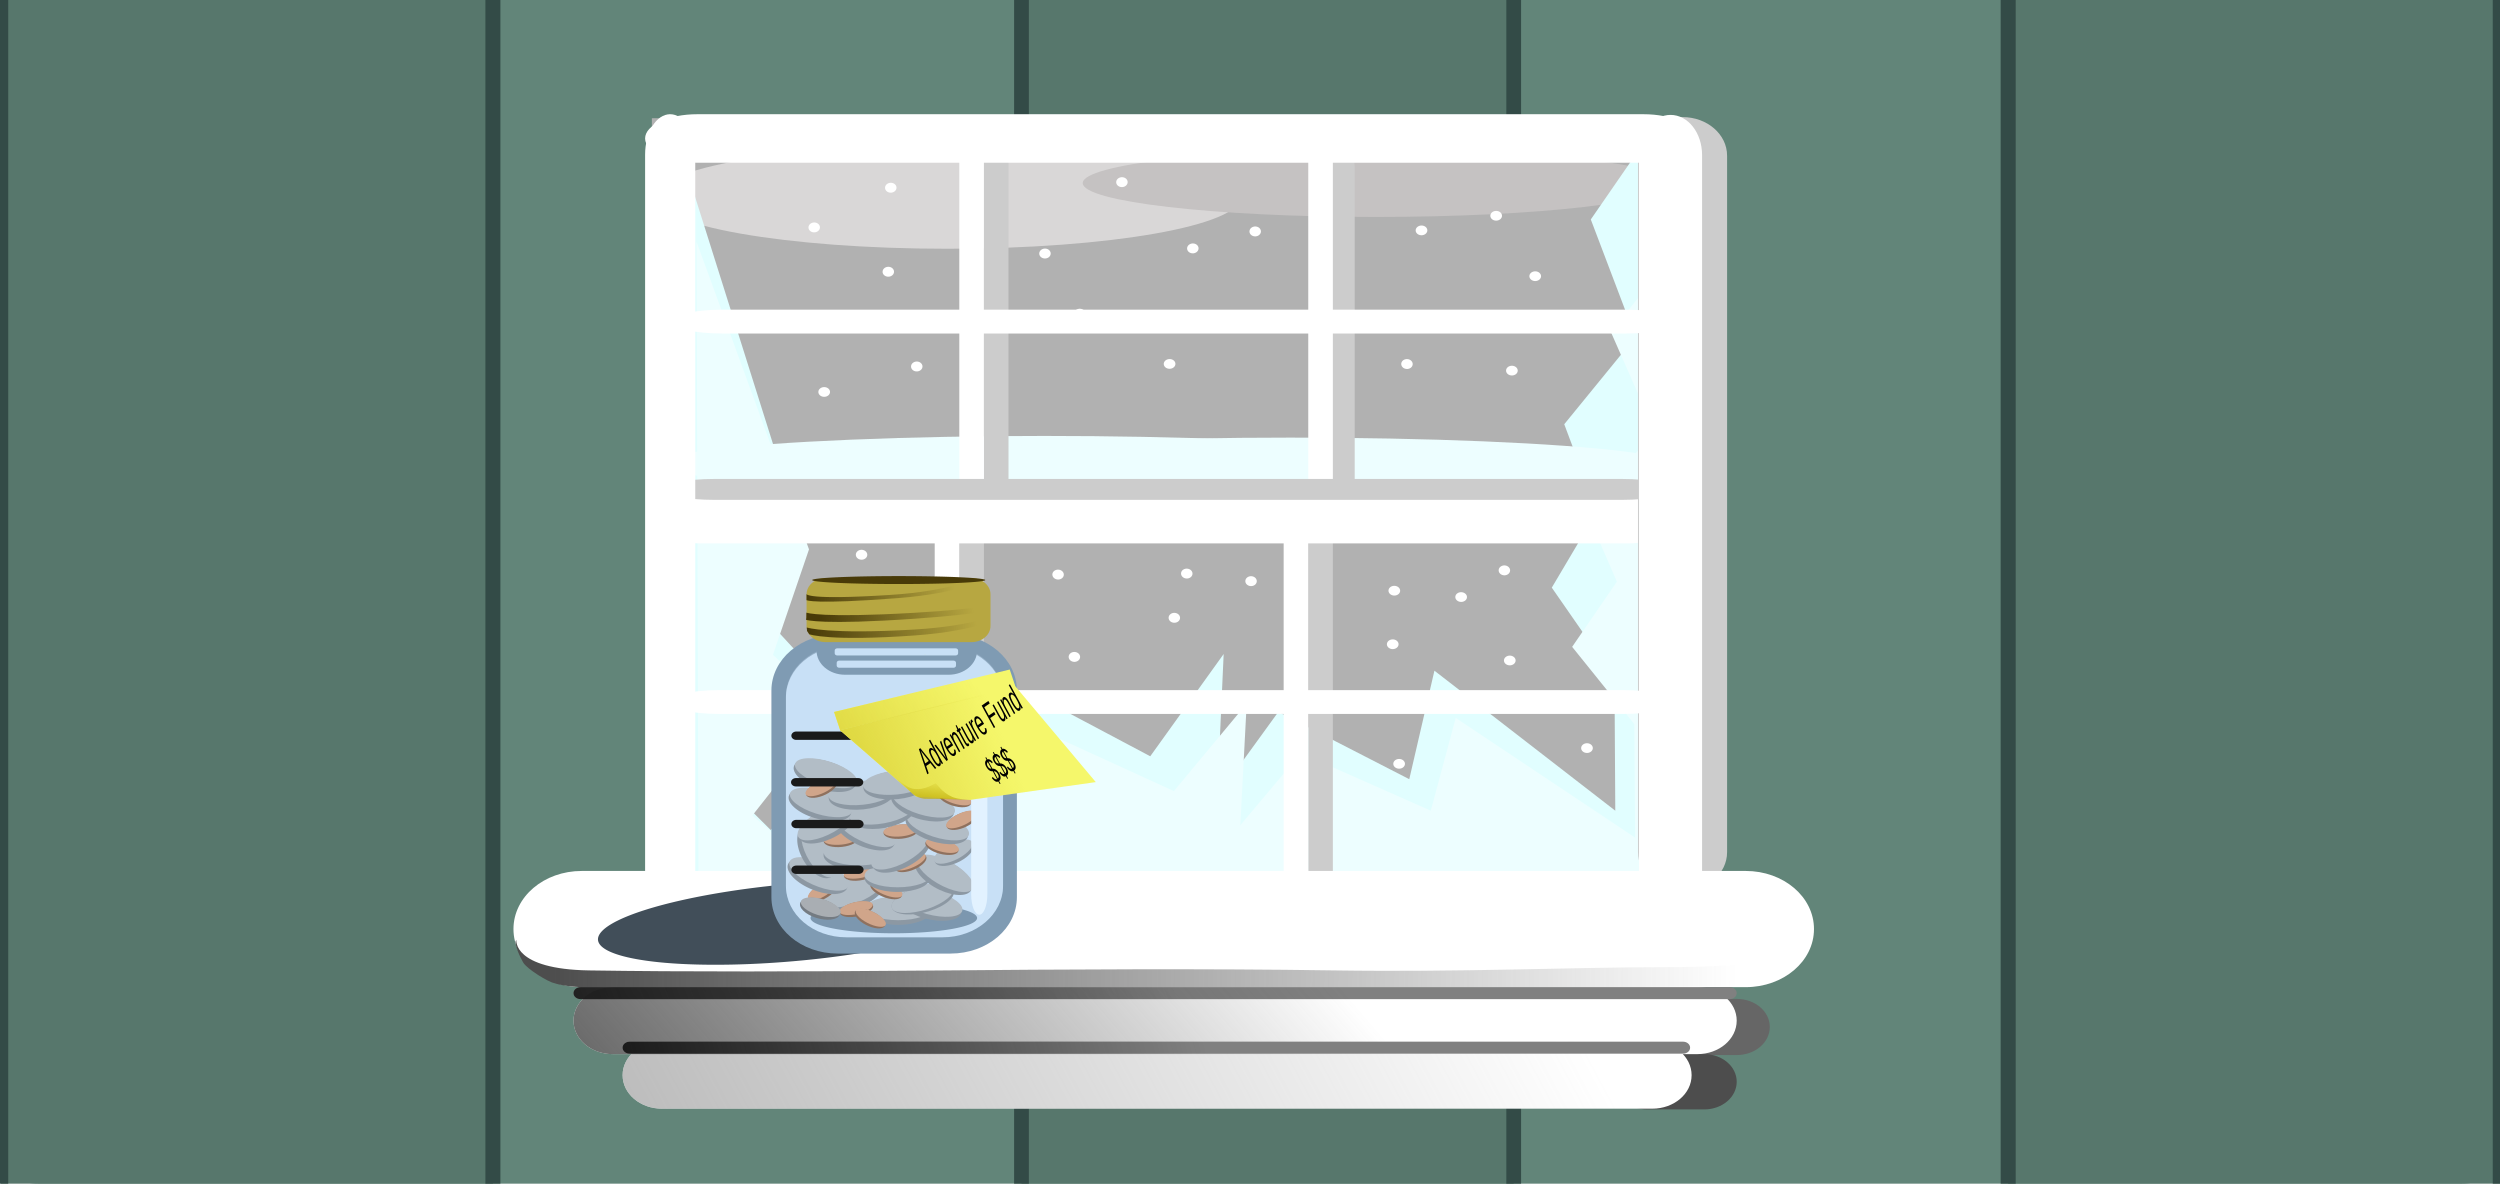<?xml version="1.0" encoding="UTF-8" standalone="no"?>
<!-- Created with Inkscape (http://www.inkscape.org/) -->

<svg
   width="1009.736mm"
   height="478.081mm"
   viewBox="0 0 1009.736 478.081"
   version="1.1"
   id="svg124528"
   xmlns:xlink="http://www.w3.org/1999/xlink"
   xmlns="http://www.w3.org/2000/svg"
>
  <defs
     id="defs124525">
    <linearGradient
       id="linearGradient252539">
      <stop
         style="stop-color:#dfd841;stop-opacity:1;"
         offset="0"
         id="stop252535" />
      <stop
         style="stop-color:#dfd841;stop-opacity:0;"
         offset="1"
         id="stop252537" />
    </linearGradient>
    <linearGradient
       id="linearGradient250260">
      <stop
         style="stop-color:#1a1a1a;stop-opacity:1;"
         offset="0"
         id="stop250256" />
      <stop
         style="stop-color:#1a1a1a;stop-opacity:0;"
         offset="1"
         id="stop250258" />
    </linearGradient>
    <linearGradient
       id="linearGradient249868">
      <stop
         style="stop-color:#1a1a1a;stop-opacity:1;"
         offset="0"
         id="stop249864" />
      <stop
         style="stop-color:#1a1a1a;stop-opacity:0;"
         offset="1"
         id="stop249866" />
    </linearGradient>
    <linearGradient
       id="linearGradient247794">
      <stop
         style="stop-color:#999999;stop-opacity:1;"
         offset="0"
         id="stop247790" />
      <stop
         style="stop-color:#999999;stop-opacity:0;"
         offset="1"
         id="stop247792" />
    </linearGradient>
    <linearGradient
       id="linearGradient246890">
      <stop
         style="stop-color:#4d4d4d;stop-opacity:1;"
         offset="0"
         id="stop246886" />
      <stop
         style="stop-color:#4d4d4d;stop-opacity:0;"
         offset="1"
         id="stop246888" />
    </linearGradient>
    <linearGradient
       id="linearGradient245565">
      <stop
         style="stop-color:#ffe680;stop-opacity:1;"
         offset="0"
         id="stop245561" />
      <stop
         style="stop-color:#ffe680;stop-opacity:0;"
         offset="1"
         id="stop245563" />
    </linearGradient>
    <linearGradient
       id="linearGradient236771">
      <stop
         style="stop-color:#c2b00c;stop-opacity:1;"
         offset="0"
         id="stop236767" />
      <stop
         style="stop-color:#c2b00c;stop-opacity:0;"
         offset="1"
         id="stop236769" />
    </linearGradient>
    <linearGradient
       id="linearGradient136754">
      <stop
         style="stop-color:#483a08;stop-opacity:1;"
         offset="0"
         id="stop136750" />
      <stop
         style="stop-color:#483a08;stop-opacity:0;"
         offset="1"
         id="stop136752" />
    </linearGradient>
    <linearGradient
       id="linearGradient136572">
      <stop
         style="stop-color:#483a08;stop-opacity:1;"
         offset="0"
         id="stop136568" />
      <stop
         style="stop-color:#483a08;stop-opacity:0;"
         offset="1"
         id="stop136570" />
    </linearGradient>
    <linearGradient
       id="linearGradient136392">
      <stop
         style="stop-color:#483a08;stop-opacity:1;"
         offset="0"
         id="stop136388" />
      <stop
         style="stop-color:#483a08;stop-opacity:0;"
         offset="1"
         id="stop136390" />
    </linearGradient>
    <clipPath
       clipPathUnits="userSpaceOnUse"
       id="clipPath132501">
      <rect
         style="display:block;fill:#483a08;fill-opacity:1;stroke:#39625c;stroke-width:0.762;stroke-opacity:0"
         id="rect132503"
         width="30.62"
         height="80.002"
         x="145.845"
         y="-11.682"
         ry="7.36" />
    </clipPath>
    <clipPath
       clipPathUnits="userSpaceOnUse"
       id="clipPath132505">
      <path
         id="lpe_path-effect132521"
         style="fill:#483a08;fill-opacity:1;stroke:#39625c;stroke-width:0.678;stroke-opacity:0"
         class="powerclip"
         d="m 187.002,-9.697 h 96.29 V 10.922 h -96.29 z m 85.644,-59.556 c -4.076,0 -7.357,3.281 -7.357,7.357 V 3.36 c 0,4.076 3.281,7.357 7.357,7.357 h 9.537 c 4.076,0 7.357,-3.281 7.357,-7.357 v -65.256 c 0,-4.076 -3.281,-7.357 -7.357,-7.357 z" />
    </clipPath>
    <clipPath
       clipPathUnits="userSpaceOnUse"
       id="clipPath132509">
      <path
         id="lpe_path-effect132525"
         style="fill:#483a08;fill-opacity:1;stroke:#39625c;stroke-width:0.648;stroke-opacity:0"
         class="powerclip"
         d="m 190.092,-7.239 h 81.738 V 10.927 H 190.092 Z m 84.121,-53.042 c -4.076,0 -7.357,3.281 -7.357,7.357 V 12.328 c 0,4.076 3.281,7.357 7.357,7.357 h 7.454 c 4.076,0 7.357,-3.281 7.357,-7.357 v -65.252 c 0,-4.076 -3.281,-7.357 -7.357,-7.357 z" />
    </clipPath>
    <clipPath
       clipPathUnits="userSpaceOnUse"
       id="clipPath132513">
      <path
         id="lpe_path-effect132529"
         style="fill:#483a08;fill-opacity:1;stroke:#39625c;stroke-width:0.682;stroke-opacity:0"
         class="powerclip"
         d="m 193.119,-8.419 h 85.994 V 10.933 h -85.994 z m 86.825,-38.838 c -4.074,0 -7.354,3.28 -7.354,7.354 v 65.225 c 0,4.074 3.28,7.354 7.354,7.354 h 9.861 c 4.074,0 7.354,-3.28 7.354,-7.354 v -65.225 c 0,-4.074 -3.28,-7.354 -7.354,-7.354 z" />
    </clipPath>
    <linearGradient
       xlink:href="#linearGradient136392"
       id="linearGradient136386"
       x1="200.571"
       y1="-13.184"
       x2="260.077"
       y2="-13.253"
       gradientUnits="userSpaceOnUse" />
    <linearGradient
       xlink:href="#linearGradient136572"
       id="linearGradient136574"
       x1="198.119"
       y1="3.15"
       x2="261.38"
       y2="8.781"
       gradientUnits="userSpaceOnUse" />
    <linearGradient
       xlink:href="#linearGradient136754"
       id="linearGradient136756"
       x1="192.752"
       y1="0.846"
       x2="263.611"
       y2="4.388"
       gradientUnits="userSpaceOnUse" />
    <linearGradient
       xlink:href="#linearGradient236771"
       id="linearGradient236773"
       x1="139.175"
       y1="135.979"
       x2="123.679"
       y2="132.32"
       gradientUnits="userSpaceOnUse"
       gradientTransform="translate(2.378,1.264)" />
    <linearGradient
       xlink:href="#linearGradient245565"
       id="linearGradient245567"
       x1="407.506"
       y1="-209.26"
       x2="318.395"
       y2="-81.101"
       gradientUnits="userSpaceOnUse"
       gradientTransform="matrix(0.989,0,0,1,-1.359,-9.6401939e-5)" />
    <linearGradient
       xlink:href="#linearGradient246890"
       id="linearGradient246892"
       x1="-101.126"
       y1="495.615"
       x2="238.211"
       y2="247.873"
       gradientUnits="userSpaceOnUse"
       gradientTransform="translate(-36.353,2.291)" />
    <linearGradient
       xlink:href="#linearGradient247794"
       id="linearGradient247796"
       x1="-366.991"
       y1="467.111"
       x2="306.38"
       y2="161.2"
       gradientUnits="userSpaceOnUse"
       gradientTransform="translate(16.017,70.698)" />
    <linearGradient
       xlink:href="#linearGradient249868"
       id="linearGradient249870"
       x1="-169.715"
       y1="304.869"
       x2="143.25"
       y2="203.192"
       gradientUnits="userSpaceOnUse"
       gradientTransform="translate(538.578,572.948)" />
    <linearGradient
       xlink:href="#linearGradient250260"
       id="linearGradient250262"
       x1="-130.582"
       y1="310.986"
       x2="164.253"
       y2="240.007"
       gradientUnits="userSpaceOnUse"
       gradientTransform="translate(538.578,572.948)" />
    <filter
       style="color-interpolation-filters:sRGB"
       id="filter251687"
       x="-0.151"
       y="-0.168"
       width="1.302"
       height="1.336">
      <feGaussianBlur
         stdDeviation="68.932 62.504"
         result="blur"
         id="feGaussianBlur251685" />
    </filter>
    <linearGradient
       xlink:href="#linearGradient136754"
       id="linearGradient252082"
       gradientUnits="userSpaceOnUse"
       x1="192.752"
       y1="0.846"
       x2="263.611"
       y2="4.388" />
    <linearGradient
       xlink:href="#linearGradient136392"
       id="linearGradient252084"
       gradientUnits="userSpaceOnUse"
       x1="200.571"
       y1="-13.184"
       x2="260.077"
       y2="-13.253" />
    <linearGradient
       xlink:href="#linearGradient136572"
       id="linearGradient252086"
       gradientUnits="userSpaceOnUse"
       x1="198.119"
       y1="3.15"
       x2="261.38"
       y2="8.781" />
    <linearGradient
       xlink:href="#linearGradient252539"
       id="linearGradient252541"
       x1="-59.562"
       y1="164.64"
       x2="18.108"
       y2="134.2"
       gradientUnits="userSpaceOnUse" />
    <linearGradient
       xlink:href="#linearGradient252539"
       id="linearGradient252543"
       x1="138.949"
       y1="122.173"
       x2="217.5"
       y2="113.307"
       gradientUnits="userSpaceOnUse" />
    <linearGradient
       xlink:href="#linearGradient246890"
       id="linearGradient259051"
       x1="-180.707"
       y1="297.985"
       x2="453.678"
       y2="305.768"
       gradientUnits="userSpaceOnUse"
       gradientTransform="matrix(1,0,0,1.25,548.901,467.469)" />
    <clipPath
       clipPathUnits="userSpaceOnUse"
       id="clipPath262815">
      <path
         id="lpe_path-effect262827"
         style="opacity:1;fill:#57776c;fill-opacity:1;stroke:#334b47;stroke-width:7.335;stroke-miterlimit:4;stroke-dasharray:none;stroke-opacity:1"
         class="powerclip"
         d="M 523.095,-764.226 H 802.254 V 765.644 H 523.095 Z M -1234.312,-1404.644 c -3.368,0 -6.079,2.711 -6.079,6.079 v 746.803 c 0,3.368 2.711,6.079 6.079,6.079 h 2638.541 c 3.368,0 6.079,-2.711 6.079,-6.079 v -746.803 c 0,-3.368 -2.711,-6.079 -6.079,-6.079 z" />
    </clipPath>
    <clipPath
       clipPathUnits="userSpaceOnUse"
       id="clipPath262819">
      <path
         id="lpe_path-effect262831"
         style="opacity:1;fill:#57776c;fill-opacity:1;stroke:#334b47;stroke-width:7.335;stroke-miterlimit:4;stroke-dasharray:none;stroke-opacity:1"
         class="powerclip"
         d="M -0.505,-733.325 H 278.569 V 736.02 H -0.505 Z M -1234.312,-1404.644 c -3.368,0 -6.079,2.711 -6.079,6.079 v 746.803 c 0,3.368 2.711,6.079 6.079,6.079 h 2638.541 c 3.368,0 6.079,-2.711 6.079,-6.079 v -746.803 c 0,-3.368 -2.711,-6.079 -6.079,-6.079 z" />
    </clipPath>
    <clipPath
       clipPathUnits="userSpaceOnUse"
       id="clipPath262823">
      <path
         id="lpe_path-effect262835"
         style="opacity:1;fill:#57776c;fill-opacity:1;stroke:#334b47;stroke-width:7.335;stroke-miterlimit:4;stroke-dasharray:none;stroke-opacity:1"
         class="powerclip"
         d="m -542.405,-766.034 h 279.167 V 753.888 h -279.167 z m -691.907,-638.61 c -3.368,0 -6.079,2.711 -6.079,6.079 v 746.803 c 0,3.368 2.711,6.079 6.079,6.079 h 2638.541 c 3.368,0 6.079,-2.711 6.079,-6.079 v -746.803 c 0,-3.368 -2.711,-6.079 -6.079,-6.079 z" />
    </clipPath>
    <linearGradient
       xlink:href="#linearGradient252539"
       id="linearGradient263047"
       gradientUnits="userSpaceOnUse"
       x1="138.949"
       y1="122.173"
       x2="217.5"
       y2="113.307" />
    <linearGradient
       xlink:href="#linearGradient252539"
       id="linearGradient263049"
       gradientUnits="userSpaceOnUse"
       x1="138.949"
       y1="122.173"
       x2="217.5"
       y2="113.307" />
    <filter
       style="color-interpolation-filters:sRGB"
       id="filter57935"
       x="-0.005"
       y="-0.003"
       width="1.01"
       height="1.006">
      <feGaussianBlur
         stdDeviation="1.14 0.52"
         result="blur"
         id="feGaussianBlur57933" />
    </filter>
    <filter
       style="color-interpolation-filters:sRGB"
       id="filter57935-5"
       x="-0.005"
       y="-0.003"
       width="1.01"
       height="1.006">
      <feGaussianBlur
         stdDeviation="1.14 0.52"
         result="blur"
         id="feGaussianBlur57933-1" />
    </filter>
    <clipPath
       clipPathUnits="userSpaceOnUse"
       id="clipPath262823-2">
      <path
         id="lpe_path-effect262835-5"
         style="opacity:1;fill:#57776c;fill-opacity:1;stroke:#334b47;stroke-width:7.335;stroke-miterlimit:4;stroke-dasharray:none;stroke-opacity:1"
         class="powerclip"
         d="m -542.405,-766.034 h 279.167 V 753.888 h -279.167 z m -691.907,-638.61 c -3.368,0 -6.079,2.711 -6.079,6.079 v 746.803 c 0,3.368 2.711,6.079 6.079,6.079 h 2638.541 c 3.368,0 6.079,-2.711 6.079,-6.079 v -746.803 c 0,-3.368 -2.711,-6.079 -6.079,-6.079 z" />
    </clipPath>
    <clipPath
       clipPathUnits="userSpaceOnUse"
       id="clipPath262819-8">
      <path
         id="lpe_path-effect262831-6"
         style="opacity:1;fill:#57776c;fill-opacity:1;stroke:#334b47;stroke-width:7.335;stroke-miterlimit:4;stroke-dasharray:none;stroke-opacity:1"
         class="powerclip"
         d="M -0.505,-733.325 H 278.569 V 736.02 H -0.505 Z M -1234.312,-1404.644 c -3.368,0 -6.079,2.711 -6.079,6.079 v 746.803 c 0,3.368 2.711,6.079 6.079,6.079 h 2638.541 c 3.368,0 6.079,-2.711 6.079,-6.079 v -746.803 c 0,-3.368 -2.711,-6.079 -6.079,-6.079 z" />
    </clipPath>
    <clipPath
       clipPathUnits="userSpaceOnUse"
       id="clipPath262815-2">
      <path
         id="lpe_path-effect262827-8"
         style="opacity:1;fill:#57776c;fill-opacity:1;stroke:#334b47;stroke-width:7.335;stroke-miterlimit:4;stroke-dasharray:none;stroke-opacity:1"
         class="powerclip"
         d="M 523.095,-764.226 H 802.254 V 765.644 H 523.095 Z M -1234.312,-1404.644 c -3.368,0 -6.079,2.711 -6.079,6.079 v 746.803 c 0,3.368 2.711,6.079 6.079,6.079 h 2638.541 c 3.368,0 6.079,-2.711 6.079,-6.079 v -746.803 c 0,-3.368 -2.711,-6.079 -6.079,-6.079 z" />
    </clipPath>
    <filter
       style="color-interpolation-filters:sRGB"
       id="filter251687-5"
       x="-0.151"
       y="-0.168"
       width="1.302"
       height="1.336">
      <feGaussianBlur
         stdDeviation="68.932 62.504"
         result="blur"
         id="feGaussianBlur251685-8" />
    </filter>
    <linearGradient
       xlink:href="#linearGradient246890"
       id="linearGradient259051-7"
       x1="-180.707"
       y1="297.985"
       x2="453.678"
       y2="305.768"
       gradientUnits="userSpaceOnUse"
       gradientTransform="matrix(0.761,0,0,0.805,354.795,162.636)" />
    <linearGradient
       xlink:href="#linearGradient136754"
       id="linearGradient136574-0"
       x1="198.119"
       y1="3.15"
       x2="261.38"
       y2="8.781"
       gradientUnits="userSpaceOnUse" />
    <clipPath
       clipPathUnits="userSpaceOnUse"
       id="clipPath132513-0">
      <path
         id="lpe_path-effect132529-4"
         style="fill:#483a08;fill-opacity:1;stroke:#39625c;stroke-width:0.682;stroke-opacity:0"
         class="powerclip"
         d="m 193.119,-8.419 h 85.994 V 10.933 h -85.994 z m 86.825,-38.838 c -4.074,0 -7.354,3.28 -7.354,7.354 v 65.225 c 0,4.074 3.28,7.354 7.354,7.354 h 9.861 c 4.074,0 7.354,-3.28 7.354,-7.354 v -65.225 c 0,-4.074 -3.28,-7.354 -7.354,-7.354 z" />
    </clipPath>
    <linearGradient
       xlink:href="#linearGradient136754"
       id="linearGradient136386-7"
       x1="200.571"
       y1="-13.184"
       x2="260.077"
       y2="-13.253"
       gradientUnits="userSpaceOnUse" />
    <clipPath
       clipPathUnits="userSpaceOnUse"
       id="clipPath132509-6">
      <path
         id="lpe_path-effect132525-2"
         style="fill:#483a08;fill-opacity:1;stroke:#39625c;stroke-width:0.648;stroke-opacity:0"
         class="powerclip"
         d="m 190.092,-7.239 h 81.738 V 10.927 H 190.092 Z m 84.121,-53.042 c -4.076,0 -7.357,3.281 -7.357,7.357 V 12.328 c 0,4.076 3.281,7.357 7.357,7.357 h 7.454 c 4.076,0 7.357,-3.281 7.357,-7.357 v -65.252 c 0,-4.076 -3.281,-7.357 -7.357,-7.357 z" />
    </clipPath>
    <linearGradient
       xlink:href="#linearGradient136754"
       id="linearGradient136756-7"
       x1="192.752"
       y1="0.846"
       x2="263.611"
       y2="4.388"
       gradientUnits="userSpaceOnUse" />
    <clipPath
       clipPathUnits="userSpaceOnUse"
       id="clipPath132505-9">
      <path
         id="lpe_path-effect132521-2"
         style="fill:#483a08;fill-opacity:1;stroke:#39625c;stroke-width:0.678;stroke-opacity:0"
         class="powerclip"
         d="m 187.002,-9.697 h 96.29 V 10.922 h -96.29 z m 85.644,-59.556 c -4.076,0 -7.357,3.281 -7.357,7.357 V 3.36 c 0,4.076 3.281,7.357 7.357,7.357 h 9.537 c 4.076,0 7.357,-3.281 7.357,-7.357 v -65.256 c 0,-4.076 -3.281,-7.357 -7.357,-7.357 z" />
    </clipPath>
    <linearGradient
       xlink:href="#linearGradient252539"
       id="linearGradient252543-3"
       x1="138.949"
       y1="122.173"
       x2="217.5"
       y2="113.307"
       gradientUnits="userSpaceOnUse" />
    <linearGradient
       xlink:href="#linearGradient252539"
       id="linearGradient252541-9"
       x1="-59.562"
       y1="164.64"
       x2="18.108"
       y2="134.2"
       gradientUnits="userSpaceOnUse" />
    <linearGradient
       xlink:href="#linearGradient236771"
       id="linearGradient236773-1"
       x1="139.175"
       y1="135.979"
       x2="123.679"
       y2="132.32"
       gradientUnits="userSpaceOnUse"
       gradientTransform="translate(2.378,1.264)" />
    <linearGradient
       xlink:href="#linearGradient247794"
       id="linearGradient247796-9"
       x1="-366.991"
       y1="467.111"
       x2="306.38"
       y2="161.2"
       gradientUnits="userSpaceOnUse"
       gradientTransform="translate(16.017,70.698)" />
    <linearGradient
       xlink:href="#linearGradient246890"
       id="linearGradient246892-7"
       x1="-101.126"
       y1="495.615"
       x2="238.211"
       y2="247.873"
       gradientUnits="userSpaceOnUse"
       gradientTransform="translate(-36.353,2.291)" />
    <linearGradient
       xlink:href="#linearGradient250260"
       id="linearGradient249870-4"
       x1="-169.715"
       y1="304.869"
       x2="143.25"
       y2="203.192"
       gradientUnits="userSpaceOnUse"
       gradientTransform="matrix(0.761,0,0,0.644,346.937,230.615)" />
    <linearGradient
       xlink:href="#linearGradient250260"
       id="linearGradient250262-4"
       x1="-130.582"
       y1="310.986"
       x2="164.253"
       y2="240.007"
       gradientUnits="userSpaceOnUse"
       gradientTransform="matrix(0.761,0,0,0.644,346.937,230.615)" />
    <clipPath
       clipPathUnits="userSpaceOnUse"
       id="clipPath262815-7">
      <path
         id="lpe_path-effect262827-9"
         style="opacity:1;fill:#57776c;fill-opacity:1;stroke:#334b47;stroke-width:7.335;stroke-miterlimit:4;stroke-dasharray:none;stroke-opacity:1"
         class="powerclip"
         d="M 523.095,-764.226 H 802.254 V 765.644 H 523.095 Z M -1234.312,-1404.644 c -3.368,0 -6.079,2.711 -6.079,6.079 v 746.803 c 0,3.368 2.711,6.079 6.079,6.079 h 2638.541 c 3.368,0 6.079,-2.711 6.079,-6.079 v -746.803 c 0,-3.368 -2.711,-6.079 -6.079,-6.079 z" />
    </clipPath>
    <clipPath
       clipPathUnits="userSpaceOnUse"
       id="clipPath262819-9">
      <path
         id="lpe_path-effect262831-3"
         style="opacity:1;fill:#57776c;fill-opacity:1;stroke:#334b47;stroke-width:7.335;stroke-miterlimit:4;stroke-dasharray:none;stroke-opacity:1"
         class="powerclip"
         d="M -0.505,-733.325 H 278.569 V 736.02 H -0.505 Z M -1234.312,-1404.644 c -3.368,0 -6.079,2.711 -6.079,6.079 v 746.803 c 0,3.368 2.711,6.079 6.079,6.079 h 2638.541 c 3.368,0 6.079,-2.711 6.079,-6.079 v -746.803 c 0,-3.368 -2.711,-6.079 -6.079,-6.079 z" />
    </clipPath>
    <clipPath
       clipPathUnits="userSpaceOnUse"
       id="clipPath262823-24">
      <path
         id="lpe_path-effect262835-3"
         style="opacity:1;fill:#57776c;fill-opacity:1;stroke:#334b47;stroke-width:7.335;stroke-miterlimit:4;stroke-dasharray:none;stroke-opacity:1"
         class="powerclip"
         d="m -542.405,-766.034 h 279.167 V 753.888 h -279.167 z m -691.907,-638.61 c -3.368,0 -6.079,2.711 -6.079,6.079 v 746.803 c 0,3.368 2.711,6.079 6.079,6.079 h 2638.541 c 3.368,0 6.079,-2.711 6.079,-6.079 v -746.803 c 0,-3.368 -2.711,-6.079 -6.079,-6.079 z" />
    </clipPath>
  </defs>
  <path
     style="color:#000000;fill:#628579;stroke-width:1.622;-inkscape-stroke:none"
     d="M 16.087,0 H 993.649 c 8.912,0 16.087,3.54 16.087,7.937 v 462.207 c 0,4.397 -7.175,7.937 -16.087,7.937 H 16.087 C 7.175,478.081 0,474.541 0,470.144 V 7.937 C 0,3.54 7.175,0 16.087,0 Z"
     id="rect251018" />
  <g
     id="rect260625"
     clip-path="url(#clipPath262823-24)"
     transform="matrix(0.761,0,0,0.37,406.236,236.833)">
    <path
       style="color:#000000;fill:#57776c;stroke-width:7.963;-inkscape-stroke:none"
       d="m -527.345,-757.052 h 249.046 c 3.368,0 6.079,2.711 6.079,6.079 V 738.828 c 0,3.368 -2.711,6.079 -6.079,6.079 h -249.046 c -3.368,0 -6.079,-2.711 -6.079,-6.079 V -750.974 c 0,-3.368 2.711,-6.079 6.079,-6.079 z"
       id="path263779" />
    <path
       style="color:#000000;fill:#334b47;-inkscape-stroke:none"
       d="m -527.346,-761.033 c -5.505,0 -10.059,4.556 -10.059,10.061 V 738.828 c 0,5.505 4.554,10.061 10.059,10.061 h 249.047 c 5.505,0 10.061,-4.556 10.061,-10.061 V -750.973 c 0,-5.505 -4.556,-10.061 -10.061,-10.061 z m 0,7.963 h 249.047 c 1.231,0 2.098,0.867 2.098,2.098 V 738.828 c 0,1.231 -0.867,2.098 -2.098,2.098 H -527.346 c -1.231,0 -2.096,-0.867 -2.096,-2.098 V -750.973 c 0,-1.231 0.865,-2.098 2.096,-2.098 z"
       id="path263781" />
  </g>
  <g
     id="rect260625-1"
     clip-path="url(#clipPath262819-9)"
     transform="matrix(0.761,0,0,0.376,406.171,240.798)">
    <path
       style="color:#000000;fill:#57776c;stroke-width:7.833;-inkscape-stroke:none"
       d="M 14.286,-724.409 H 263.778 c 3.255,0 5.875,2.62 5.875,5.875 V 721.229 c 0,3.255 -2.62,5.875 -5.875,5.875 H 14.286 c -3.255,0 -5.875,-2.62 -5.875,-5.875 V -718.534 c 0,-3.255 2.62,-5.875 5.875,-5.875 z"
       id="path263787" />
    <path
       style="color:#000000;fill:#334b47;-inkscape-stroke:none"
       d="m 14.285,-728.326 c -5.357,0 -9.791,4.434 -9.791,9.791 V 721.229 c 0,5.357 4.434,9.791 9.791,9.791 H 263.777 c 5.357,0 9.791,-4.434 9.791,-9.791 V -718.535 c 0,-5.357 -4.434,-9.791 -9.791,-9.791 z m 0,7.834 H 263.777 c 1.153,0 1.959,0.804 1.959,1.957 V 721.229 c 0,1.153 -0.806,1.959 -1.959,1.959 H 14.285 c -1.153,0 -1.957,-0.806 -1.957,-1.959 V -718.535 c 0,-1.153 0.804,-1.957 1.957,-1.957 z"
       id="path263789" />
  </g>
  <g
     id="rect260625-1-5"
     clip-path="url(#clipPath262815-7)"
     transform="matrix(0.761,0,0,0.376,406.171,240.798)">
    <path
       style="color:#000000;fill:#57776c;stroke-width:7.989;-inkscape-stroke:none"
       d="m 538.208,-755.232 h 248.933 c 3.39,0 6.119,2.729 6.119,6.119 V 750.531 c 0,3.39 -2.729,6.119 -6.119,6.119 h -248.933 c -3.39,0 -6.119,-2.729 -6.119,-6.119 V -749.113 c 0,-3.39 2.729,-6.119 6.119,-6.119 z"
       id="path263795" />
    <path
       style="color:#000000;fill:#334b47;-inkscape-stroke:none"
       d="m 538.209,-759.227 c -5.534,0 -10.113,4.58 -10.113,10.113 V 750.531 c 0,5.534 4.58,10.113 10.113,10.113 h 248.932 c 5.534,0 10.113,-4.58 10.113,-10.113 V -749.113 c 0,-5.534 -4.58,-10.113 -10.113,-10.113 z m 0,7.988 h 248.932 c 1.246,0 2.125,0.879 2.125,2.125 V 750.531 c 0,1.246 -0.879,2.123 -2.125,2.123 H 538.209 c -1.246,0 -2.125,-0.877 -2.125,-2.123 V -749.113 c 0,-1.246 0.879,-2.125 2.125,-2.125 z"
       id="path263797" />
  </g>
  <g
     id="g59015"
     transform="matrix(0.757,0,0,0.644,-57.391,-143.686)">
    <g
       id="rect240657"
       transform="translate(548.746,536.453)"
       style="fill:#b1b1b1;fill-opacity:1">
      <path
         style="color:#000000;fill:#b1b1b1;fill-opacity:1;stroke-width:0.703;-inkscape-stroke:none"
         d="M -124.787,-238.811 H 421.789 V 263.989 h -546.576 z"
         id="path263803" />
      <path
         style="color:#000000;fill:#b1b1b1;fill-opacity:1;-inkscape-stroke:none"
         d="m -125.139,-239.162 v 0.352 503.15 h 547.279 v -503.502 z m 0.703,0.703 H 421.438 v 502.096 h -545.873 z"
         id="path263805" />
    </g>
    <ellipse
       style="opacity:1;fill:#d9d7d7;fill-opacity:1;stroke-width:0.292"
       id="path58068"
       cx="581.48"
       cy="346.622"
       rx="156.467"
       ry="32.505" />
    <ellipse
       style="fill:#c5c2c2;fill-opacity:1;stroke-width:0.236"
       id="path58068-6"
       cx="809.973"
       cy="337.936"
       rx="156.467"
       ry="21.241" />
    <path
       style="color:#000000;fill:#e1feff;fill-opacity:1;stroke-width:0.19;-inkscape-stroke:none;filter:url(#filter57935)"
       d="m 1424.315,335.875 61.672,194.269 -19.763,66.575 33.441,36.016 -44.737,65.484 24.729,24.42 44.273,-47.612 51.874,24.42 43.187,-51.978 67.075,35.334 39.93,-55.252 -3.502,76.807 33.222,-45.515 71.225,36.34 13.678,-58.611 98.371,75.63 -0.438,-71.708 -34.098,-48.789 24.536,-41.149 -17.754,-47.122 38.708,-47.122 -24.269,-63.493 36.537,-52.579 2.172,407.971 h -538.983 z"
       id="rect54072"
       transform="matrix(0.981,0,0,1.161,-964.509,-95.306)" />
    <ellipse
       style="opacity:1;fill:#edfeff;fill-opacity:1;stroke-width:0.195"
       id="path58070"
       cx="632.936"
       cy="513.897"
       rx="205.579"
       ry="17.378" />
    <ellipse
       style="fill:#edfeff;fill-opacity:1;stroke-width:0.195"
       id="path58070-0"
       cx="764.378"
       cy="514.95"
       rx="205.579"
       ry="17.378" />
    <path
       style="color:#000000;fill:#edfeff;fill-opacity:1;stroke-width:0.19;-inkscape-stroke:none;filter:url(#filter57935-5)"
       d="m 1446.432,353.165 61.672,194.269 -19.763,66.575 33.441,36.016 -44.737,65.484 24.729,24.42 44.273,-47.612 51.874,24.42 43.187,-51.978 67.075,35.334 39.93,-55.252 -3.502,76.807 33.222,-45.515 71.225,36.34 13.678,-58.611 98.371,75.63 -0.438,-71.708 -34.098,-48.789 24.536,-41.149 -17.754,-47.122 38.708,-47.122 -24.269,-63.493 36.537,-52.579 2.172,407.971 h -538.983 z"
       id="rect54072-1"
       transform="matrix(0.973,0,0,0.993,-959.93,24.065)" />
    <path
       style="color:#000000;fill:#cccccc;stroke-width:0.973;-inkscape-stroke:none"
       d="m 594.209,782.074 c -3.636,0 -6.563,-5.363 -6.563,-12.025 V 553.006 c 0,-6.662 2.927,-12.025 6.563,-12.025 3.636,0 6.563,5.363 6.563,12.025 v 217.044 c 0,6.662 -2.927,12.025 -6.563,12.025 z"
       id="rect242160-9-0-8-5-1-8" />
    <path
       style="color:#000000;fill:#cccccc;stroke-width:0.973;-inkscape-stroke:none"
       d="m 607.335,540.982 c -3.636,0 -6.563,-5.363 -6.563,-12.025 V 311.913 c 0,-6.662 2.927,-12.025 6.563,-12.025 3.636,0 6.563,5.363 6.563,12.025 v 217.044 c 0,6.662 -2.927,12.025 -6.563,12.025 z"
       id="rect242160-9-0-8" />
    <path
       style="color:#000000;fill:#cccccc;stroke-width:0.973;-inkscape-stroke:none"
       d="m 792.048,556.875 c -3.636,0 -6.563,-5.363 -6.563,-12.025 V 327.807 c 0,-6.662 2.927,-12.025 6.563,-12.025 3.636,0 6.563,5.363 6.563,12.025 v 217.044 c 0,6.662 -2.927,12.025 -6.563,12.025 z"
       id="rect242160-9-0-8-5" />
    <path
       style="color:#000000;fill:#cccccc;stroke-width:0.973;-inkscape-stroke:none"
       d="m 780.394,784.326 c -3.636,0 -6.563,-5.363 -6.563,-12.025 v -217.044 c 0,-6.662 2.927,-12.025 6.563,-12.025 3.636,0 6.563,5.363 6.563,12.025 v 217.044 c 0,6.662 -2.927,12.025 -6.563,12.025 z"
       id="rect242160-9-0-8-5-1" />
    <path
       style="color:#000000;fill:#ffffff;stroke-width:2.533;-inkscape-stroke:none"
       d="m 972.094,544.448 c 0,10.793 -12.229,19.482 -27.42,19.482 H 449.742 c -15.191,0 -27.42,-8.689 -27.42,-19.482 0,-10.793 12.229,-19.482 27.42,-19.482 h 494.932 c 15.191,0 27.42,8.689 27.42,19.482 z"
       id="rect242160-9" />
    <path
       style="color:#000000;fill:#ffffff;stroke-width:0.973;-inkscape-stroke:none"
       d="m 594.209,540.982 c -3.636,0 -6.563,-5.363 -6.563,-12.025 V 311.913 c 0,-6.662 2.927,-12.025 6.563,-12.025 3.636,0 6.563,5.363 6.563,12.025 v 217.044 c 0,6.662 -2.927,12.025 -6.563,12.025 z"
       id="rect242160-9-0" />
    <path
       style="color:#000000;fill:#ffffff;stroke-width:0.973;-inkscape-stroke:none"
       d="m 780.394,543.233 c -3.636,0 -6.563,-5.363 -6.563,-12.025 V 314.165 c 0,-6.662 2.927,-12.025 6.563,-12.025 3.636,0 6.563,5.363 6.563,12.025 v 217.044 c 0,6.662 -2.927,12.025 -6.563,12.025 z"
       id="rect242160-9-0-5" />
    <path
       style="color:#000000;fill:#ffffff;stroke-width:0.973;-inkscape-stroke:none"
       d="m 581.083,782.074 c -3.636,0 -6.563,-5.363 -6.563,-12.025 V 553.006 c 0,-6.662 2.927,-12.025 6.563,-12.025 3.636,0 6.563,5.363 6.563,12.025 v 217.044 c 0,6.662 -2.927,12.025 -6.563,12.025 z"
       id="rect242160-9-0-5-7" />
    <path
       style="color:#000000;fill:#cccccc;stroke-width:2.628;-inkscape-stroke:none"
       d="m 973.523,296.553 c 13.168,0 23.769,10.795 23.769,24.203 v 436.863 c 0,13.408 -10.601,24.203 -23.769,24.203 -13.168,0 -23.769,-10.795 -23.769,-24.203 v -436.863 c 0,-13.408 10.601,-24.203 23.769,-24.203 z"
       id="rect242160-93" />
    <g
       id="rect240921"
       transform="translate(548.746,536.453)">
      <path
         style="color:#000000;fill:#ffffff;stroke-width:0.7;-inkscape-stroke:none"
         d="m -162.539,232.896 h 621.016 c 20.185,0 36.436,16.25 36.436,36.436 0,20.185 -16.25,36.436 -36.436,36.436 h -621.016 c -20.185,0 -36.436,-16.25 -36.436,-36.436 0,-20.185 16.25,-36.436 36.436,-36.436 z"
         id="path263879" />
      <path
         style="color:#000000;fill:#39625c;fill-opacity:0;-inkscape-stroke:none"
         d="m -162.539,232.547 c -20.373,0 -36.785,16.412 -36.785,36.785 0,20.373 16.412,36.785 36.785,36.785 h 621.016 c 20.373,0 36.787,-16.412 36.787,-36.785 0,-20.373 -16.414,-36.785 -36.787,-36.785 z m 0,0.699 h 621.016 c 19.998,0 36.086,16.088 36.086,36.086 0,19.998 -16.088,36.086 -36.086,36.086 h -621.016 c -19.998,0 -36.086,-16.088 -36.086,-36.086 0,-19.998 16.088,-36.086 36.086,-36.086 z"
         id="path263881" />
    </g>
    <path
       style="color:#000000;fill:url(#linearGradient259051);stroke-width:0.303;-inkscape-stroke:none"
       d="m 351.33,812.699 c 0,0 -2.014,18.26 38.798,19.027 49.462,0.929 114.457,0.788 184.128,0.054 69.671,-0.734 145.015,-1.268 213.181,-0.064 68.517,1.211 129.634,-2.045 174.584,-2.011 70.213,0.053 79.47,-10.639 79.47,-10.639 l -1.886,7.184 c -0.949,3.617 -9.089,15.094 -12.134,15.124 l -159.086,1.576 -167.744,-0.35 c 0,0 -207.021,-0.456 -308.147,-0.173 -15.182,0.043 -20.969,-2.739 -20.969,-2.739 -3.008,-0.587 -14.474,-8.695 -16.601,-12.971 -1.608,-3.232 -5.312,-12.553 -3.594,-14.02 z"
       id="rect240921-4" />
    <path
       style="color:#000000;fill:#ffffff;stroke-width:0.973;-inkscape-stroke:none"
       d="m 767.268,784.326 c -3.636,0 -6.563,-5.363 -6.563,-12.025 v -217.044 c 0,-6.662 2.927,-12.025 6.563,-12.025 3.636,0 6.563,5.363 6.563,12.025 v 217.044 c 0,6.662 -2.927,12.025 -6.563,12.025 z"
       id="rect242160-9-0-5-7-1" />
    <path
       style="color:#000000;fill:#ffffff;stroke-width:1.548;-inkscape-stroke:none"
       d="m 434.252,424.811 c 0,-4.137 11.925,-7.467 26.738,-7.467 h 482.62 c 14.813,0 26.738,3.33 26.738,7.467 0,4.137 -11.925,7.467 -26.738,7.467 h -482.62 c -14.813,0 -26.738,-3.33 -26.738,-7.467 z"
       id="rect242160-9-0-5-7-1-3" />
    <path
       style="color:#000000;fill:#ffffff;stroke-width:1.548;-inkscape-stroke:none"
       d="m 432.697,663.402 c 0,-4.137 11.925,-7.467 26.738,-7.467 h 482.62 c 14.813,0 26.738,3.33 26.738,7.467 0,4.137 -11.925,7.467 -26.738,7.467 H 459.435 c -14.813,0 -26.738,-3.33 -26.738,-7.467 z"
       id="rect242160-9-0-5-7-1-3-3" />
    <path
       style="color:#000000;fill:#ffffff;stroke-width:2.26;-inkscape-stroke:none"
       d="m 980.584,309.964 c 0,8.433 -12.47,15.222 -27.959,15.222 H 447.964 c -15.489,0 -27.959,-6.789 -27.959,-15.222 0,-8.433 12.47,-15.222 27.959,-15.222 h 504.661 c 15.489,0 27.959,6.789 27.959,15.222 z"
       id="rect242160-5" />
    <g
       id="rect240921-6-34"
       transform="translate(548.746,536.453)">
      <path
         style="color:#000000;fill:#666666;stroke-width:0.149;-inkscape-stroke:none"
         d="m 423.84,313.135 h 29.88 c 9.758,0 17.613,7.855 17.613,17.613 0,9.758 -7.855,17.613 -17.613,17.613 h -29.88 c -9.758,0 -17.613,-7.855 -17.613,-17.613 0,-9.758 7.855,-17.613 17.613,-17.613 z"
         id="path263917" />
      <path
         style="color:#000000;fill:#39625c;fill-opacity:0;-inkscape-stroke:none"
         d="m 423.84,313.061 c -9.798,0 -17.688,7.89 -17.688,17.688 0,9.798 7.89,17.688 17.688,17.688 h 29.881 c 9.798,0 17.688,-7.89 17.688,-17.688 0,-9.798 -7.89,-17.688 -17.688,-17.688 z m 0,0.148 h 29.881 c 9.718,0 17.537,7.821 17.537,17.539 0,9.718 -7.819,17.539 -17.537,17.539 h -29.881 c -9.718,0 -17.539,-7.821 -17.539,-17.539 0,-9.718 7.821,-17.539 17.539,-17.539 z"
         id="path263919" />
    </g>
    <g
       id="rect240921-6-34-4"
       transform="translate(548.746,536.453)">
      <path
         style="color:#000000;fill:#4d4d4d;stroke-width:0.148;-inkscape-stroke:none"
         d="m 405.93,347.764 h 30.406 c 9.611,0 17.348,7.737 17.348,17.348 0,9.611 -7.737,17.348 -17.348,17.348 h -30.406 c -9.611,0 -17.348,-7.737 -17.348,-17.348 0,-9.611 7.737,-17.348 17.348,-17.348 z"
         id="path263925" />
      <path
         style="color:#000000;fill:#39625c;fill-opacity:0;-inkscape-stroke:none"
         d="m 405.93,347.689 c -9.65,0 -17.422,7.771 -17.422,17.422 0,9.65 7.771,17.422 17.422,17.422 h 30.406 c 9.65,0 17.422,-7.771 17.422,-17.422 0,-9.65 -7.771,-17.422 -17.422,-17.422 z m 0,0.148 h 30.406 c 9.571,0 17.273,7.702 17.273,17.273 0,9.571 -7.702,17.275 -17.273,17.275 h -30.406 c -9.571,0 -17.273,-7.704 -17.273,-17.275 0,-9.571 7.702,-17.273 17.273,-17.273 z"
         id="path263927" />
    </g>
    <g
       id="rect240921-6"
       transform="translate(548.746,536.453)">
      <path
         style="color:#000000;fill:#ffffff;stroke-width:0.503;-inkscape-stroke:none"
         d="m -145.934,305.768 h 578.612 c 11.634,0 21.001,9.366 21.001,21.001 0,11.634 -9.366,21.001 -21.001,21.001 h -578.612 c -11.634,0 -21.001,-9.366 -21.001,-21.001 0,-11.634 9.366,-21.001 21.001,-21.001 z"
         id="path263933" />
      <path
         style="color:#000000;fill:#39625c;fill-opacity:0;-inkscape-stroke:none"
         d="m -145.934,305.518 c -11.769,0 -21.252,9.483 -21.252,21.252 0,11.769 9.483,21.252 21.252,21.252 h 578.611 c 11.769,0 21.252,-9.483 21.252,-21.252 0,-11.769 -9.483,-21.252 -21.252,-21.252 z m 0,0.502 h 578.611 c 11.5,0 20.75,9.25 20.75,20.75 0,11.5 -9.25,20.748 -20.75,20.748 h -578.611 c -11.5,0 -20.75,-9.248 -20.75,-20.748 0,-11.5 9.25,-20.75 20.75,-20.75 z"
         id="path263935" />
    </g>
    <g
       id="rect240921-6-3"
       transform="translate(548.746,536.453)">
      <path
         style="color:#000000;fill:#ffffff;stroke-width:0.482;-inkscape-stroke:none"
         d="M -119.739,339.972 H 408.606 c 11.64,0 21.011,9.371 21.011,21.011 0,11.64 -9.371,21.011 -21.011,21.011 h -528.345 c -11.64,0 -21.011,-9.371 -21.011,-21.011 0,-11.64 9.371,-21.011 21.011,-21.011 z"
         id="path263941" />
      <path
         style="color:#000000;fill:#39625c;fill-opacity:0;-inkscape-stroke:none"
         d="m -119.738,339.73 c -11.77,0 -21.252,9.482 -21.252,21.252 0,11.77 9.482,21.252 21.252,21.252 h 528.344 c 11.77,10e-6 21.252,-9.482 21.252,-21.252 0,-11.77 -9.482,-21.252 -21.252,-21.252 z m 0,0.482 h 528.344 c 11.511,0 20.77,9.259 20.77,20.77 0,11.511 -9.259,20.771 -20.77,20.771 h -528.344 c -11.511,0 -20.771,-9.261 -20.771,-20.771 0,-11.511 9.261,-20.77 20.771,-20.77 z"
         id="path263943" />
    </g>
    <path
       style="color:#000000;fill:#cccccc;stroke-width:1.454;-inkscape-stroke:none"
       d="m 430.143,530.056 c 0,-3.636 11.964,-6.563 26.825,-6.563 h 484.185 c 14.861,0 26.825,2.927 26.825,6.563 0,3.636 -11.964,6.563 -26.825,6.563 H 456.968 c -14.861,0 -26.825,-2.927 -26.825,-6.563 z"
       id="rect242160-9-0-8-5-1-7" />
    <path
       style="color:#000000;fill:#ffffff;stroke-width:2.019;-inkscape-stroke:none"
       d="m 433.384,294.742 c 7.412,0 13.379,11.321 13.379,25.384 v 458.187 c 0,14.063 -5.967,25.384 -13.379,25.384 -7.412,0 -13.379,-11.321 -13.379,-25.384 V 320.127 c 0,-14.063 5.967,-25.384 13.379,-25.384 z"
       id="rect242160" />
    <path
       style="color:#000000;fill:#ffffff;stroke-width:2.256;-inkscape-stroke:none"
       d="m 967.117,800.228 c -9.325,0 -16.833,-11.235 -16.833,-25.19 V 320.366 c 0,-13.955 7.507,-25.19 16.833,-25.19 9.325,0 16.833,11.235 16.833,25.19 v 454.672 c 0,13.955 -7.507,25.19 -16.833,25.19 z"
       id="rect242160-5-8" />
    <path
       style="color:#000000;fill:#414e59;stroke-width:0.943;-inkscape-stroke:none"
       d="m 602.589,789.393 a 24.198,104.562 83.877 0 1 -96.282,35.779 24.198,104.562 83.877 0 1 -111.179,-11.243 24.198,104.562 83.877 0 1 96.282,-35.779 24.198,104.562 83.877 0 1 111.179,11.243 z"
       id="path251729" />
    <g
       id="rect125808"
       transform="translate(548.746,536.453)">
      <path
         style="color:#000000;fill:#7f9bb3;stroke-width:0.762;-inkscape-stroke:none"
         d="m -25.949,84.352 h 60.179 c 19.611,0 35.399,15.788 35.399,35.399 v 129.561 c 0,19.611 -15.788,35.399 -35.399,35.399 h -60.179 c -19.611,0 -35.399,-15.788 -35.399,-35.399 V 119.751 c 0,-19.611 15.788,-35.399 35.399,-35.399 z"
         id="path263973" />
      <path
         style="color:#000000;fill:#39625c;fill-opacity:0;-inkscape-stroke:none"
         d="m -25.949,83.971 c -19.816,0 -35.779,15.966 -35.779,35.781 V 249.312 c 0,19.816 15.964,35.781 35.779,35.781 h 60.18 c 19.816,0 35.779,-15.966 35.779,-35.781 V 119.752 c 0,-19.816 -15.964,-35.781 -35.779,-35.781 z m 0,0.762 h 60.18 c 19.407,0 35.018,15.613 35.018,35.02 V 249.312 c 0,19.407 -15.611,35.02 -35.018,35.02 h -60.18 c -19.407,0 -35.018,-15.613 -35.018,-35.02 V 119.752 c 0,-19.407 15.611,-35.02 35.018,-35.02 z"
         id="path263975" />
    </g>
    <g
       id="rect125808-9-0"
       transform="translate(548.746,535.77)">
      <path
         style="color:#000000;fill:#c8e0f6;stroke-width:0.684;-inkscape-stroke:none"
         d="m -21.313,92.455 h 51.262 c 17.886,0 32.286,14.399 32.286,32.286 v 118.166 c 0,17.886 -14.399,32.286 -32.286,32.286 h -51.262 c -17.886,0 -32.286,-14.399 -32.286,-32.286 V 124.741 c 0,-17.886 14.399,-32.286 32.286,-32.286 z"
         id="path263981-8" />
      <path
         style="color:#000000;fill:#39625c;fill-opacity:0;-inkscape-stroke:none"
         d="m -21.312,92.113 c -18.07,0 -32.629,14.557 -32.629,32.627 V 242.908 c 0,18.07 14.559,32.627 32.629,32.627 h 51.262 c 18.07,0 32.627,-14.557 32.627,-32.627 V 124.74 c 0,-18.07 -14.557,-32.627 -32.627,-32.627 z m 0,0.684 h 51.262 c 17.703,0 31.943,14.241 31.943,31.943 V 242.908 c 0,17.703 -14.241,31.943 -31.943,31.943 H -21.312 c -17.703,0 -31.943,-14.241 -31.943,-31.943 V 124.74 c 0,-17.703 14.241,-31.943 31.943,-31.943 z"
         id="path263983-3" />
    </g>
    <path
       style="color:#000000;fill:#5d7992;stroke-width:8.279;-inkscape-stroke:none"
       d="m 597.136,798.881 a 44.426,9.558 0 0 1 -44.426,9.558 44.426,9.558 0 0 1 -44.426,-9.558 44.426,9.558 0 0 1 44.426,-9.558 44.426,9.558 0 0 1 44.426,9.558 z"
       id="path263073" />
    <g
       id="g265116-0-0"
       transform="matrix(0.52,0.079,-0.075,0.494,928.672,721.358)">
      <ellipse
         style="fill:#784421;fill-opacity:1;stroke:none;stroke-width:2.226;stroke-miterlimit:4;stroke-dasharray:none;stroke-opacity:1"
         id="path264670-6-6-8"
         cx="-719.997"
         cy="32.481"
         rx="17.517"
         ry="8.853"
         transform="rotate(-16.736)" />
      <ellipse
         style="fill:#d38d5f;fill-opacity:1;stroke:none;stroke-width:1.944;stroke-miterlimit:4;stroke-dasharray:none;stroke-opacity:1"
         id="path264672-3-5-1"
         cx="-719.915"
         cy="30.927"
         rx="17.545"
         ry="7.484"
         transform="rotate(-16.736)" />
    </g>
    <g
       id="g264993"
       transform="translate(-364.034,594.465)">
      <ellipse
         style="opacity:1;fill:#747b82;fill-opacity:1;stroke:none;stroke-width:2.226;stroke-miterlimit:4;stroke-dasharray:none;stroke-opacity:1"
         id="path264670"
         cx="919.058"
         cy="199.838"
         rx="17.517"
         ry="8.853" />
      <ellipse
         style="opacity:1;fill:#a9aeb3;fill-opacity:1;stroke:none;stroke-width:1.944;stroke-miterlimit:4;stroke-dasharray:none;stroke-opacity:1"
         id="path264672"
         cx="919.14"
         cy="198.284"
         rx="17.545"
         ry="7.484" />
    </g>
    <g
       id="g264993-7-2"
       transform="rotate(-25.241,2028.767,1357.839)">
      <ellipse
         style="opacity:1;fill:#747b82;fill-opacity:1;stroke:none;stroke-width:2.226;stroke-miterlimit:4;stroke-dasharray:none;stroke-opacity:1"
         id="path264670-61-2"
         cx="919.058"
         cy="199.838"
         rx="17.517"
         ry="8.853" />
      <ellipse
         style="opacity:1;fill:#a9aeb3;fill-opacity:1;stroke:none;stroke-width:1.944;stroke-miterlimit:4;stroke-dasharray:none;stroke-opacity:1"
         id="path264672-5-6"
         cx="919.14"
         cy="198.284"
         rx="17.545"
         ry="7.484" />
    </g>
    <g
       id="g264993-9"
       transform="rotate(17.843,-1136.277,-610.441)">
      <ellipse
         style="opacity:1;fill:#747b82;fill-opacity:1;stroke:none;stroke-width:2.226;stroke-miterlimit:4;stroke-dasharray:none;stroke-opacity:1"
         id="path264670-9"
         cx="919.058"
         cy="199.838"
         rx="17.517"
         ry="8.853" />
      <ellipse
         style="opacity:1;fill:#a9aeb3;fill-opacity:1;stroke:none;stroke-width:1.944;stroke-miterlimit:4;stroke-dasharray:none;stroke-opacity:1"
         id="path264672-0"
         cx="919.14"
         cy="198.284"
         rx="17.545"
         ry="7.484" />
    </g>
    <g
       id="g265675"
       transform="translate(539.109,538.08)">
      <ellipse
         style="fill:#747b82;fill-opacity:1;stroke:none;stroke-width:2.119;stroke-miterlimit:4;stroke-dasharray:none;stroke-opacity:1"
         id="path264670-61-1"
         cx="-74.209"
         cy="244.74"
         rx="17.297"
         ry="8.128"
         transform="matrix(0.941,-0.339,0.404,0.915,0,0)" />
      <ellipse
         style="fill:#a9aeb3;fill-opacity:1;stroke:none;stroke-width:1.944;stroke-miterlimit:4;stroke-dasharray:none;stroke-opacity:1"
         id="path264672-5-0"
         cx="-65.154"
         cy="241.161"
         rx="17.545"
         ry="7.484"
         transform="rotate(-21.752)" />
    </g>
    <g
       id="g265116"
       transform="matrix(0.525,0,0,0.499,889.849,674.396)">
      <ellipse
         style="fill:#784421;fill-opacity:1;stroke:none;stroke-width:2.226;stroke-miterlimit:4;stroke-dasharray:none;stroke-opacity:1"
         id="path264670-6"
         cx="-719.997"
         cy="32.481"
         rx="17.517"
         ry="8.853"
         transform="rotate(-16.736)" />
      <ellipse
         style="fill:#d38d5f;fill-opacity:1;stroke:none;stroke-width:1.944;stroke-miterlimit:4;stroke-dasharray:none;stroke-opacity:1"
         id="path264672-3"
         cx="-719.915"
         cy="30.927"
         rx="17.545"
         ry="7.484"
         transform="rotate(-16.736)" />
    </g>
    <g
       id="g265116-0-0-2"
       transform="matrix(0.357,0.385,-0.366,0.34,870.075,980.061)">
      <ellipse
         style="fill:#784421;fill-opacity:1;stroke:none;stroke-width:2.226;stroke-miterlimit:4;stroke-dasharray:none;stroke-opacity:1"
         id="path264670-6-6-8-8"
         cx="-719.997"
         cy="32.481"
         rx="17.517"
         ry="8.853"
         transform="rotate(-16.736)" />
      <ellipse
         style="fill:#d38d5f;fill-opacity:1;stroke:none;stroke-width:1.944;stroke-miterlimit:4;stroke-dasharray:none;stroke-opacity:1"
         id="path264672-3-5-1-0"
         cx="-719.915"
         cy="30.927"
         rx="17.545"
         ry="7.484"
         transform="rotate(-16.736)" />
    </g>
    <g
       id="g265116-0"
       transform="matrix(0.389,0.354,-0.336,0.369,893.243,934.172)">
      <ellipse
         style="fill:#784421;fill-opacity:1;stroke:none;stroke-width:2.226;stroke-miterlimit:4;stroke-dasharray:none;stroke-opacity:1"
         id="path264670-6-6"
         cx="-719.997"
         cy="32.481"
         rx="17.517"
         ry="8.853"
         transform="rotate(-16.736)" />
      <ellipse
         style="fill:#d38d5f;fill-opacity:1;stroke:none;stroke-width:1.944;stroke-miterlimit:4;stroke-dasharray:none;stroke-opacity:1"
         id="path264672-3-5"
         cx="-719.915"
         cy="30.927"
         rx="17.545"
         ry="7.484"
         transform="rotate(-16.736)" />
    </g>
    <g
       id="g265116-0-0-2-3"
       transform="matrix(0.486,-0.199,0.189,0.462,800.354,536.574)">
      <ellipse
         style="fill:#784421;fill-opacity:1;stroke:none;stroke-width:2.226;stroke-miterlimit:4;stroke-dasharray:none;stroke-opacity:1"
         id="path264670-6-6-8-8-7"
         cx="-719.997"
         cy="32.481"
         rx="17.517"
         ry="8.853"
         transform="rotate(-16.736)" />
      <ellipse
         style="fill:#d38d5f;fill-opacity:1;stroke:none;stroke-width:1.944;stroke-miterlimit:4;stroke-dasharray:none;stroke-opacity:1"
         id="path264672-3-5-1-0-0"
         cx="-719.915"
         cy="30.927"
         rx="17.545"
         ry="7.484"
         transform="rotate(-16.736)" />
    </g>
    <g
       id="g264993-7-24"
       transform="rotate(27.738,-444.248,-338.021)">
      <ellipse
         style="opacity:1;fill:#747b82;fill-opacity:1;stroke:none;stroke-width:2.226;stroke-miterlimit:4;stroke-dasharray:none;stroke-opacity:1"
         id="path264670-61-4"
         cx="919.058"
         cy="199.838"
         rx="17.517"
         ry="8.853" />
      <ellipse
         style="opacity:1;fill:#a9aeb3;fill-opacity:1;stroke:none;stroke-width:1.944;stroke-miterlimit:4;stroke-dasharray:none;stroke-opacity:1"
         id="path264672-5-3"
         cx="919.14"
         cy="198.284"
         rx="17.545"
         ry="7.484" />
    </g>
    <g
       id="g265116-0-0-2-3-4"
       transform="matrix(0.525,0.014,-0.013,0.499,895.243,661.23)">
      <ellipse
         style="fill:#784421;fill-opacity:1;stroke:none;stroke-width:2.226;stroke-miterlimit:4;stroke-dasharray:none;stroke-opacity:1"
         id="path264670-6-6-8-8-7-2"
         cx="-719.997"
         cy="32.481"
         rx="17.517"
         ry="8.853"
         transform="rotate(-16.736)" />
      <ellipse
         style="fill:#d38d5f;fill-opacity:1;stroke:none;stroke-width:1.944;stroke-miterlimit:4;stroke-dasharray:none;stroke-opacity:1"
         id="path264672-3-5-1-0-0-5"
         cx="-719.915"
         cy="30.927"
         rx="17.545"
         ry="7.484"
         transform="rotate(-16.736)" />
    </g>
    <g
       id="g266228"
       transform="rotate(-112.982,419.744,309.403)">
      <ellipse
         style="fill:#747b82;fill-opacity:1;stroke:none;stroke-width:2.226;stroke-miterlimit:4;stroke-dasharray:none;stroke-opacity:1"
         id="path264670-61-18"
         cx="-28.658"
         cy="219.244"
         rx="17.517"
         ry="8.853" />
      <ellipse
         style="fill:#a9aeb3;fill-opacity:1;stroke:none;stroke-width:1.944;stroke-miterlimit:4;stroke-dasharray:none;stroke-opacity:1"
         id="path264672-5-34"
         cx="-28.702"
         cy="220.569"
         rx="17.545"
         ry="7.484" />
    </g>
    <g
       id="g264993-7-0"
       transform="translate(-364.456,573.825)">
      <ellipse
         style="opacity:1;fill:#747b82;fill-opacity:1;stroke:none;stroke-width:2.226;stroke-miterlimit:4;stroke-dasharray:none;stroke-opacity:1"
         id="path264670-61-3"
         cx="919.058"
         cy="199.838"
         rx="17.517"
         ry="8.853" />
      <ellipse
         style="opacity:1;fill:#a9aeb3;fill-opacity:1;stroke:none;stroke-width:1.944;stroke-miterlimit:4;stroke-dasharray:none;stroke-opacity:1"
         id="path264672-5-4"
         cx="919.14"
         cy="198.284"
         rx="17.545"
         ry="7.484" />
    </g>
    <g
       id="g264993-7-0-9"
       transform="rotate(34.721,-166.105,-57.598)">
      <ellipse
         style="opacity:1;fill:#747b82;fill-opacity:1;stroke:none;stroke-width:2.226;stroke-miterlimit:4;stroke-dasharray:none;stroke-opacity:1"
         id="path264670-61-3-2"
         cx="919.058"
         cy="199.838"
         rx="17.517"
         ry="8.853" />
      <ellipse
         style="opacity:1;fill:#a9aeb3;fill-opacity:1;stroke:none;stroke-width:1.944;stroke-miterlimit:4;stroke-dasharray:none;stroke-opacity:1"
         id="path264672-5-4-7"
         cx="919.14"
         cy="198.284"
         rx="17.545"
         ry="7.484" />
    </g>
    <g
       id="g264993-7-8"
       transform="matrix(0.569,-0.358,0.361,0.574,-10.158,972.471)">
      <ellipse
         style="opacity:1;fill:#747b82;fill-opacity:1;stroke:none;stroke-width:2.226;stroke-miterlimit:4;stroke-dasharray:none;stroke-opacity:1"
         id="path264670-61-6"
         cx="919.058"
         cy="199.838"
         rx="17.517"
         ry="8.853" />
      <ellipse
         style="opacity:1;fill:#a9aeb3;fill-opacity:1;stroke:none;stroke-width:1.944;stroke-miterlimit:4;stroke-dasharray:none;stroke-opacity:1"
         id="path264672-5-08"
         cx="919.14"
         cy="198.284"
         rx="17.545"
         ry="7.484" />
    </g>
    <g
       id="g265116-0-0-4"
       transform="matrix(0.514,-0.109,0.103,0.489,886.78,573.607)">
      <ellipse
         style="fill:#784421;fill-opacity:1;stroke:none;stroke-width:2.226;stroke-miterlimit:4;stroke-dasharray:none;stroke-opacity:1"
         id="path264670-6-6-8-0"
         cx="-719.997"
         cy="32.481"
         rx="17.517"
         ry="8.853"
         transform="rotate(-16.736)" />
      <ellipse
         style="fill:#d38d5f;fill-opacity:1;stroke:none;stroke-width:1.944;stroke-miterlimit:4;stroke-dasharray:none;stroke-opacity:1"
         id="path264672-3-5-1-3"
         cx="-719.915"
         cy="30.927"
         rx="17.545"
         ry="7.484"
         transform="rotate(-16.736)" />
    </g>
    <g
       id="g264993-7-22"
       transform="rotate(2.133,-14316.692,-9896.784)">
      <ellipse
         style="opacity:1;fill:#747b82;fill-opacity:1;stroke:none;stroke-width:2.226;stroke-miterlimit:4;stroke-dasharray:none;stroke-opacity:1"
         id="path264670-61-45"
         cx="919.058"
         cy="199.838"
         rx="17.517"
         ry="8.853" />
      <ellipse
         style="opacity:1;fill:#a9aeb3;fill-opacity:1;stroke:none;stroke-width:1.944;stroke-miterlimit:4;stroke-dasharray:none;stroke-opacity:1"
         id="path264672-5-1"
         cx="919.14"
         cy="198.284"
         rx="17.545"
         ry="7.484" />
    </g>
    <g
       id="g264993-7-1"
       transform="rotate(-33.653,1661.136,1078.178)">
      <ellipse
         style="opacity:1;fill:#747b82;fill-opacity:1;stroke:none;stroke-width:2.226;stroke-miterlimit:4;stroke-dasharray:none;stroke-opacity:1"
         id="path264670-61-69"
         cx="919.058"
         cy="199.838"
         rx="17.517"
         ry="8.853" />
      <ellipse
         style="opacity:1;fill:#a9aeb3;fill-opacity:1;stroke:none;stroke-width:1.944;stroke-miterlimit:4;stroke-dasharray:none;stroke-opacity:1"
         id="path264672-5-8"
         cx="919.14"
         cy="198.284"
         rx="17.545"
         ry="7.484" />
    </g>
    <g
       id="g265116-0-0-4-9-7"
       transform="matrix(0.439,0.289,-0.275,0.417,942.509,851.388)">
      <ellipse
         style="fill:#784421;fill-opacity:1;stroke:none;stroke-width:2.226;stroke-miterlimit:4;stroke-dasharray:none;stroke-opacity:1"
         id="path264670-6-6-8-0-2-5"
         cx="-719.997"
         cy="32.481"
         rx="17.517"
         ry="8.853"
         transform="rotate(-16.736)" />
      <ellipse
         style="fill:#d38d5f;fill-opacity:1;stroke:none;stroke-width:1.944;stroke-miterlimit:4;stroke-dasharray:none;stroke-opacity:1"
         id="path264672-3-5-1-3-2-7"
         cx="-719.915"
         cy="30.927"
         rx="17.545"
         ry="7.484"
         transform="rotate(-16.736)" />
    </g>
    <g
       id="g265116-0-0-4-9-9"
       transform="matrix(0.52,0.079,-0.075,0.494,895.985,685.813)">
      <ellipse
         style="fill:#784421;fill-opacity:1;stroke:none;stroke-width:2.226;stroke-miterlimit:4;stroke-dasharray:none;stroke-opacity:1"
         id="path264670-6-6-8-0-2-8"
         cx="-719.997"
         cy="32.481"
         rx="17.517"
         ry="8.853"
         transform="rotate(-16.736)" />
      <ellipse
         style="fill:#d38d5f;fill-opacity:1;stroke:none;stroke-width:1.944;stroke-miterlimit:4;stroke-dasharray:none;stroke-opacity:1"
         id="path264672-3-5-1-3-2-6"
         cx="-719.915"
         cy="30.927"
         rx="17.545"
         ry="7.484"
         transform="rotate(-16.736)" />
    </g>
    <g
       id="g264993-7-13"
       transform="rotate(29.316,-313.791,-257.177)">
      <ellipse
         style="opacity:1;fill:#747b82;fill-opacity:1;stroke:none;stroke-width:2.226;stroke-miterlimit:4;stroke-dasharray:none;stroke-opacity:1"
         id="path264670-61-33"
         cx="919.058"
         cy="199.838"
         rx="17.517"
         ry="8.853" />
      <ellipse
         style="opacity:1;fill:#a9aeb3;fill-opacity:1;stroke:none;stroke-width:1.944;stroke-miterlimit:4;stroke-dasharray:none;stroke-opacity:1"
         id="path264672-5-7"
         cx="919.14"
         cy="198.284"
         rx="17.545"
         ry="7.484" />
    </g>
    <g
       id="g264993-7-1-9"
       transform="rotate(-33.653,1611.201,1134.072)">
      <ellipse
         style="opacity:1;fill:#747b82;fill-opacity:1;stroke:none;stroke-width:2.226;stroke-miterlimit:4;stroke-dasharray:none;stroke-opacity:1"
         id="path264670-61-69-9"
         cx="919.058"
         cy="199.838"
         rx="17.517"
         ry="8.853" />
      <ellipse
         style="opacity:1;fill:#a9aeb3;fill-opacity:1;stroke:none;stroke-width:1.944;stroke-miterlimit:4;stroke-dasharray:none;stroke-opacity:1"
         id="path264672-5-8-0"
         cx="919.14"
         cy="198.284"
         rx="17.545"
         ry="7.484" />
    </g>
    <g
       id="g265116-0-0-4-9-4"
       transform="matrix(0.52,0.079,-0.075,0.494,927.941,680.66)">
      <ellipse
         style="fill:#784421;fill-opacity:1;stroke:none;stroke-width:2.226;stroke-miterlimit:4;stroke-dasharray:none;stroke-opacity:1"
         id="path264670-6-6-8-0-2-81"
         cx="-719.997"
         cy="32.481"
         rx="17.517"
         ry="8.853"
         transform="rotate(-16.736)" />
      <ellipse
         style="fill:#d38d5f;fill-opacity:1;stroke:none;stroke-width:1.944;stroke-miterlimit:4;stroke-dasharray:none;stroke-opacity:1"
         id="path264672-3-5-1-3-2-68"
         cx="-719.915"
         cy="30.927"
         rx="17.545"
         ry="7.484"
         transform="rotate(-16.736)" />
    </g>
    <g
       id="g264993-7-13-9"
       transform="rotate(21.021,-714.322,-454.542)">
      <ellipse
         style="opacity:1;fill:#747b82;fill-opacity:1;stroke:none;stroke-width:2.226;stroke-miterlimit:4;stroke-dasharray:none;stroke-opacity:1"
         id="path264670-61-33-9"
         cx="919.058"
         cy="199.838"
         rx="17.517"
         ry="8.853" />
      <ellipse
         style="opacity:1;fill:#a9aeb3;fill-opacity:1;stroke:none;stroke-width:1.944;stroke-miterlimit:4;stroke-dasharray:none;stroke-opacity:1"
         id="path264672-5-7-6"
         cx="919.14"
         cy="198.284"
         rx="17.545"
         ry="7.484" />
    </g>
    <g
       id="g264993-7-1-9-8"
       transform="rotate(-12.169,3236.53,2214.898)">
      <ellipse
         style="opacity:1;fill:#747b82;fill-opacity:1;stroke:none;stroke-width:2.226;stroke-miterlimit:4;stroke-dasharray:none;stroke-opacity:1"
         id="path264670-61-69-9-9"
         cx="919.058"
         cy="199.838"
         rx="17.517"
         ry="8.853" />
      <ellipse
         style="opacity:1;fill:#a9aeb3;fill-opacity:1;stroke:none;stroke-width:1.944;stroke-miterlimit:4;stroke-dasharray:none;stroke-opacity:1"
         id="path264672-5-8-0-3"
         cx="919.14"
         cy="198.284"
         rx="17.545"
         ry="7.484" />
    </g>
    <g
       id="g264993-7-1-9-8-1"
       transform="rotate(20.072,-775.464,-682.544)">
      <ellipse
         style="opacity:1;fill:#747b82;fill-opacity:1;stroke:none;stroke-width:2.226;stroke-miterlimit:4;stroke-dasharray:none;stroke-opacity:1"
         id="path264670-61-69-9-9-4"
         cx="919.058"
         cy="199.838"
         rx="17.517"
         ry="8.853" />
      <ellipse
         style="opacity:1;fill:#a9aeb3;fill-opacity:1;stroke:none;stroke-width:1.944;stroke-miterlimit:4;stroke-dasharray:none;stroke-opacity:1"
         id="path264672-5-8-0-3-8"
         cx="919.14"
         cy="198.284"
         rx="17.545"
         ry="7.484" />
    </g>
    <g
       id="g264993-7-1-9-8-1-9"
       transform="rotate(20.072,-748.814,-527.665)">
      <ellipse
         style="opacity:1;fill:#747b82;fill-opacity:1;stroke:none;stroke-width:2.226;stroke-miterlimit:4;stroke-dasharray:none;stroke-opacity:1"
         id="path264670-61-69-9-9-4-6"
         cx="919.058"
         cy="199.838"
         rx="17.517"
         ry="8.853" />
      <ellipse
         style="opacity:1;fill:#a9aeb3;fill-opacity:1;stroke:none;stroke-width:1.944;stroke-miterlimit:4;stroke-dasharray:none;stroke-opacity:1"
         id="path264672-5-8-0-3-8-7"
         cx="919.14"
         cy="198.284"
         rx="17.545"
         ry="7.484" />
    </g>
    <g
       id="g264993-7-1-9-8-1-9-7"
       transform="rotate(-6.881,5069.409,3651.715)">
      <ellipse
         style="opacity:1;fill:#747b82;fill-opacity:1;stroke:none;stroke-width:2.226;stroke-miterlimit:4;stroke-dasharray:none;stroke-opacity:1"
         id="path264670-61-69-9-9-4-6-3"
         cx="919.058"
         cy="199.838"
         rx="17.517"
         ry="8.853" />
      <ellipse
         style="opacity:1;fill:#a9aeb3;fill-opacity:1;stroke:none;stroke-width:1.944;stroke-miterlimit:4;stroke-dasharray:none;stroke-opacity:1"
         id="path264672-5-8-0-3-8-7-7"
         cx="919.14"
         cy="198.284"
         rx="17.545"
         ry="7.484" />
    </g>
    <g
       id="g264993-7-1-9-8-1-9-7-9"
       transform="rotate(-6.881,5024.963,3494.736)">
      <ellipse
         style="opacity:1;fill:#747b82;fill-opacity:1;stroke:none;stroke-width:2.226;stroke-miterlimit:4;stroke-dasharray:none;stroke-opacity:1"
         id="path264670-61-69-9-9-4-6-3-0"
         cx="919.058"
         cy="199.838"
         rx="17.517"
         ry="8.853" />
      <ellipse
         style="opacity:1;fill:#a9aeb3;fill-opacity:1;stroke:none;stroke-width:1.944;stroke-miterlimit:4;stroke-dasharray:none;stroke-opacity:1"
         id="path264672-5-8-0-3-8-7-7-4"
         cx="919.14"
         cy="198.284"
         rx="17.545"
         ry="7.484" />
    </g>
    <g
       id="g264993-7-1-9-8-1-9-7-9-0"
       transform="rotate(21.053,-653.807,-630.128)">
      <ellipse
         style="opacity:1;fill:#747b82;fill-opacity:1;stroke:none;stroke-width:2.226;stroke-miterlimit:4;stroke-dasharray:none;stroke-opacity:1"
         id="path264670-61-69-9-9-4-6-3-0-1"
         cx="919.058"
         cy="199.838"
         rx="17.517"
         ry="8.853" />
      <ellipse
         style="opacity:1;fill:#a9aeb3;fill-opacity:1;stroke:none;stroke-width:1.944;stroke-miterlimit:4;stroke-dasharray:none;stroke-opacity:1"
         id="path264672-5-8-0-3-8-7-7-4-3"
         cx="919.14"
         cy="198.284"
         rx="17.545"
         ry="7.484" />
    </g>
    <g
       id="g265116-0-0-4-9-4-0"
       transform="matrix(0.51,-0.128,0.121,0.484,907.175,535.251)">
      <ellipse
         style="fill:#784421;fill-opacity:1;stroke:none;stroke-width:2.226;stroke-miterlimit:4;stroke-dasharray:none;stroke-opacity:1"
         id="path264670-6-6-8-0-2-81-6"
         cx="-719.997"
         cy="32.481"
         rx="17.517"
         ry="8.853"
         transform="rotate(-16.736)" />
      <ellipse
         style="fill:#d38d5f;fill-opacity:1;stroke:none;stroke-width:1.944;stroke-miterlimit:4;stroke-dasharray:none;stroke-opacity:1"
         id="path264672-3-5-1-3-2-68-4"
         cx="-719.915"
         cy="30.927"
         rx="17.545"
         ry="7.484"
         transform="rotate(-16.736)" />
    </g>
    <g
       id="g265116-0-0-4-9-4-0-1"
       transform="matrix(0.51,-0.128,0.121,0.484,832.163,515.103)">
      <ellipse
         style="fill:#784421;fill-opacity:1;stroke:none;stroke-width:2.226;stroke-miterlimit:4;stroke-dasharray:none;stroke-opacity:1"
         id="path264670-6-6-8-0-2-81-6-2"
         cx="-719.997"
         cy="32.481"
         rx="17.517"
         ry="8.853"
         transform="rotate(-16.736)" />
      <ellipse
         style="fill:#d38d5f;fill-opacity:1;stroke:none;stroke-width:1.944;stroke-miterlimit:4;stroke-dasharray:none;stroke-opacity:1"
         id="path264672-3-5-1-3-2-68-4-2"
         cx="-719.915"
         cy="30.927"
         rx="17.545"
         ry="7.484"
         transform="rotate(-16.736)" />
    </g>
    <g
       id="g265116-0-0-4-9-4-0-1-1"
       transform="matrix(0.42,0.316,-0.301,0.399,942.661,843.88)">
      <ellipse
         style="fill:#784421;fill-opacity:1;stroke:none;stroke-width:2.226;stroke-miterlimit:4;stroke-dasharray:none;stroke-opacity:1"
         id="path264670-6-6-8-0-2-81-6-2-5"
         cx="-719.997"
         cy="32.481"
         rx="17.517"
         ry="8.853"
         transform="rotate(-16.736)" />
      <ellipse
         style="fill:#d38d5f;fill-opacity:1;stroke:none;stroke-width:1.944;stroke-miterlimit:4;stroke-dasharray:none;stroke-opacity:1"
         id="path264672-3-5-1-3-2-68-4-2-0"
         cx="-719.915"
         cy="30.927"
         rx="17.545"
         ry="7.484"
         transform="rotate(-16.736)" />
    </g>
    <g
       id="rect125808-9"
       style="opacity:0.291"
       transform="translate(548.746,535.086)">
      <path
         style="color:#000000;fill:#c8e0f6;stroke-width:0.684;-inkscape-stroke:none"
         d="m -21.313,92.455 h 51.262 c 17.886,0 32.286,14.399 32.286,32.286 v 118.166 c 0,17.886 -14.399,32.286 -32.286,32.286 h -51.262 c -17.886,0 -32.286,-14.399 -32.286,-32.286 V 124.741 c 0,-17.886 14.399,-32.286 32.286,-32.286 z"
         id="path263981" />
      <path
         style="color:#000000;fill:#39625c;fill-opacity:0;-inkscape-stroke:none"
         d="m -21.312,92.113 c -18.07,0 -32.629,14.557 -32.629,32.627 V 242.908 c 0,18.07 14.559,32.627 32.629,32.627 h 51.262 c 18.07,0 32.627,-14.557 32.627,-32.627 V 124.74 c 0,-18.07 -14.557,-32.627 -32.627,-32.627 z m 0,0.684 h 51.262 c 17.703,0 31.943,14.241 31.943,31.943 V 242.908 c 0,17.703 -14.241,31.943 -31.943,31.943 H -21.312 c -17.703,0 -31.943,-14.241 -31.943,-31.943 V 124.74 c 0,-17.703 14.241,-31.943 31.943,-31.943 z"
         id="path263983" />
    </g>
    <g
       id="rect125875"
       transform="translate(548.746,536.453)">
      <path
         style="color:#000000;fill:#7f9bb3;stroke-width:0.656;-inkscape-stroke:none"
         d="m -22.062,59.475 h 55.237 c 8.429,0 15.214,6.786 15.214,15.214 v 19.936 c 0,8.429 -6.786,15.214 -15.214,15.214 h -55.237 c -8.429,0 -15.214,-6.786 -15.214,-15.214 V 74.689 c 0,-8.429 6.786,-15.214 15.214,-15.214 z"
         id="path263989" />
      <path
         style="color:#000000;fill:#39625c;fill-opacity:0;-inkscape-stroke:none"
         d="m -22.062,59.146 c -8.605,0 -15.541,6.938 -15.541,15.543 V 94.625 c 0,8.605 6.936,15.543 15.541,15.543 h 55.238 c 8.605,0 15.543,-6.938 15.543,-15.543 V 74.689 c 0,-8.605 -6.938,-15.543 -15.543,-15.543 z m 0,0.656 h 55.238 c 8.253,0 14.887,6.634 14.887,14.887 V 94.625 c 0,8.253 -6.634,14.887 -14.887,14.887 H -22.062 c -8.253,0 -14.887,-6.634 -14.887,-14.887 V 74.689 c 0,-8.253 6.634,-14.887 14.887,-14.887 z"
         id="path263991" />
    </g>
    <g
       id="rect125875-6-9-3"
       transform="translate(548.746,536.453)">
      <path
         style="color:#000000;fill:#c8e0f6;stroke-width:0.169;-inkscape-stroke:none"
         d="m -25.169,100.976 h 60.961 c 0.749,0 1.353,0.603 1.353,1.353 v 1.773 c 0,0.749 -0.603,1.353 -1.353,1.353 h -60.961 c -0.749,0 -1.353,-0.603 -1.353,-1.353 v -1.773 c 0,-0.749 0.603,-1.353 1.353,-1.353 z"
         id="path263997" />
      <path
         style="color:#000000;fill:#39625c;fill-opacity:0;-inkscape-stroke:none"
         d="m -25.17,100.893 c -0.795,0 -1.436,0.641 -1.436,1.436 v 1.773 c 0,0.795 0.641,1.438 1.436,1.438 h 60.961 c 0.795,0 1.438,-0.643 1.438,-1.438 v -1.773 c 0,-0.795 -0.643,-1.436 -1.438,-1.436 z m 0,0.168 h 60.961 c 0.704,0 1.27,0.563 1.27,1.268 v 1.773 c 0,0.704 -0.565,1.268 -1.27,1.268 h -60.961 c -0.704,0 -1.268,-0.563 -1.268,-1.268 v -1.773 c 0,-0.704 0.563,-1.268 1.268,-1.268 z"
         id="path263999" />
    </g>
    <g
       id="rect125875-6-9-3-3"
       transform="translate(548.746,536.453)">
      <path
         style="color:#000000;fill:#c8e0f6;stroke-width:0.171;-inkscape-stroke:none"
         d="m -26.234,93.279 h 63.152 c 0.749,0 1.353,0.603 1.353,1.353 v 1.772 c 0,0.749 -0.603,1.353 -1.353,1.353 h -63.152 c -0.749,0 -1.353,-0.603 -1.353,-1.353 v -1.772 c 0,-0.749 0.603,-1.353 1.353,-1.353 z"
         id="path264005" />
      <path
         style="color:#000000;fill:#39625c;fill-opacity:0;-inkscape-stroke:none"
         d="m -26.234,93.193 c -0.795,0 -1.438,0.644 -1.438,1.439 v 1.771 c 0,0.795 0.642,1.438 1.438,1.438 h 63.152 c 0.795,0 1.438,-0.642 1.438,-1.438 v -1.771 c 0,-0.795 -0.642,-1.439 -1.438,-1.439 z m 0,0.172 h 63.152 c 0.703,0 1.268,0.564 1.268,1.268 v 1.771 c 0,0.703 -0.564,1.268 -1.268,1.268 h -63.152 c -0.703,0 -1.268,-0.564 -1.268,-1.268 v -1.771 c 0,-0.703 0.564,-1.268 1.268,-1.268 z"
         id="path264007" />
    </g>
    <g
       id="rect125998-6"
       transform="translate(548.746,536.453)">
      <path
         style="color:#000000;fill:#b7a741;stroke-width:0.885;-inkscape-stroke:none"
         d="m -32.432,49.233 h 77.811 c 5.631,0 10.165,4.533 10.165,10.165 v 19.824 c 0,5.631 -4.533,10.165 -10.165,10.165 h -77.811 c -5.631,0 -10.165,-4.533 -10.165,-10.165 V 59.398 c 0,-5.631 4.533,-10.165 10.165,-10.165 z"
         id="path264013" />
      <path
         style="color:#000000;fill:#39625c;fill-opacity:0;-inkscape-stroke:none"
         d="m -32.432,48.791 c -5.869,0 -10.607,4.739 -10.607,10.607 v 19.822 c 0,5.869 4.739,10.607 10.607,10.607 h 77.811 c 5.869,0 10.607,-4.739 10.607,-10.607 V 59.398 c 0,-5.869 -4.739,-10.607 -10.607,-10.607 z m 0,0.885 h 77.811 c 5.394,0 9.723,4.329 9.723,9.723 v 19.822 c 0,5.394 -4.329,9.723 -9.723,9.723 h -77.811 c -5.394,0 -9.723,-4.329 -9.723,-9.723 V 59.398 c 0,-5.394 4.329,-9.723 9.723,-9.723 z"
         id="path264015" />
    </g>
    <g
       id="rect125998-0-5"
       transform="matrix(1.239,-0.103,0.134,0.996,260.235,616.775)"
       clip-path="url(#clipPath132513)"
       style="fill:url(#linearGradient136574)">
      <path
         style="color:#000000;fill:url(#linearGradient252086);stroke-width:0.261;-inkscape-stroke:none"
         d="m 198.527,-0.692 c 0,0 -0.833,3.923 35.641,4.278 26.146,0.255 38.204,-6.837 38.204,-6.837 1.528,-0.335 0.076,-0.221 0.076,0.806 0,1.027 2.776,0.577 1.16,0.577 0,0 -9.224,7.512 -36.436,7.774 C 200.636,6.256 198.119,3.15 198.119,3.15 l 0.248,-2.227 z"
         id="path126881" />
    </g>
    <g
       id="rect125998-0-5-6"
       transform="matrix(1.375,-0.104,0.13,0.995,237.356,629.91)"
       clip-path="url(#clipPath132509)"
       style="fill:url(#linearGradient136386)">
      <path
         style="color:#000000;fill:url(#linearGradient252084);stroke-width:0.261;-inkscape-stroke:none"
         d="m 195.629,-2.239 c 0,0 5.069,4.078 41.542,4.438 27.51,0.271 29.659,-2.365 29.659,-2.365 l -0.088,1.865 -0.177,1.511 c 0,0 -2.18,2.434 -29.393,2.696 C 200.636,6.256 195.092,2.251 195.092,2.251 l 0.237,-1.523 z"
         id="path126881-4" />
    </g>
    <g
       id="rect125998-0-5-6-0"
       transform="matrix(1.258,-0.097,0.112,0.996,265.01,638.758)"
       clip-path="url(#clipPath132505)"
       style="fill:url(#linearGradient136756)">
      <path
         style="color:#000000;fill:url(#linearGradient252082);stroke-width:0.261;-inkscape-stroke:none"
         d="m 192.086,-3.491 c 0,0 8.612,5.334 45.085,5.689 26.146,0.255 38.204,-6.837 38.204,-6.837 1.528,-0.335 2.917,0.827 2.917,1.853 0,1.027 -0.874,0.206 -2.49,0.206 0,0 -11.419,8.223 -38.631,8.484 C 200.636,6.256 192.752,0.846 192.752,0.846 L 192.002,-1.329 Z"
         id="path126881-4-4" />
    </g>
    <g
       id="path128437"
       transform="translate(548.746,536.453)">
      <path
         style="color:#000000;fill:#483a08;stroke-width:0.587;-inkscape-stroke:none"
         d="m 52.745,50.457 a 46.17,2.49 0 0 1 -46.17,2.49 46.17,2.49 0 0 1 -46.17,-2.49 46.17,2.49 0 0 1 46.17,-2.49 46.17,2.49 0 0 1 46.17,2.49 z"
         id="path264039" />
      <path
         style="color:#000000;fill:#39625c;fill-opacity:0;-inkscape-stroke:none"
         d="m 6.574,47.674 c -12.754,0 -24.299,0.277 -32.662,0.729 -4.182,0.226 -7.566,0.493 -9.916,0.793 -1.175,0.15 -2.09,0.308 -2.729,0.477 -0.319,0.084 -0.57,0.169 -0.764,0.271 -0.097,0.051 -0.181,0.106 -0.254,0.184 -0.073,0.078 -0.139,0.195 -0.139,0.33 0,0.135 0.065,0.25 0.139,0.328 0.073,0.078 0.157,0.134 0.254,0.186 0.194,0.103 0.444,0.187 0.764,0.271 0.639,0.168 1.554,0.325 2.729,0.475 2.35,0.3 5.734,0.567 9.916,0.793 8.363,0.451 19.908,0.73 32.662,0.73 12.754,0 24.301,-0.279 32.664,-0.73 4.182,-0.226 7.566,-0.493 9.916,-0.793 1.175,-0.15 2.088,-0.306 2.727,-0.475 0.319,-0.084 0.57,-0.169 0.764,-0.271 0.097,-0.051 0.181,-0.107 0.254,-0.186 0.073,-0.078 0.139,-0.193 0.139,-0.328 0,-0.135 -0.065,-0.252 -0.139,-0.33 -0.073,-0.078 -0.157,-0.132 -0.254,-0.184 -0.194,-0.103 -0.444,-0.187 -0.764,-0.271 C 51.242,49.503 50.329,49.345 49.154,49.195 46.805,48.896 43.42,48.628 39.238,48.402 30.875,47.951 19.328,47.674 6.574,47.674 Z m 0,0.586 c 12.745,0 24.284,0.278 32.631,0.729 4.174,0.225 7.552,0.493 9.875,0.789 1.162,0.148 2.061,0.305 2.652,0.461 0.289,0.076 0.5,0.155 0.623,0.219 -0.123,0.064 -0.334,0.141 -0.623,0.217 -0.591,0.156 -1.491,0.313 -2.652,0.461 -2.323,0.296 -5.701,0.564 -9.875,0.789 -8.347,0.45 -19.886,0.73 -32.631,0.73 -12.745,0 -24.284,-0.28 -32.631,-0.73 -4.174,-0.225 -7.55,-0.493 -9.873,-0.789 -1.162,-0.148 -2.063,-0.305 -2.654,-0.461 -0.289,-0.076 -0.5,-0.153 -0.623,-0.217 0.123,-0.064 0.334,-0.142 0.623,-0.219 0.591,-0.156 1.493,-0.313 2.654,-0.461 2.323,-0.296 5.699,-0.564 9.873,-0.789 8.347,-0.45 19.886,-0.729 32.631,-0.729 z"
         id="path264041" />
    </g>
    <g
       id="rect188347-1"
       transform="translate(548.746,536.453)">
      <path
         style="color:#000000;fill:#1a1a1a;stroke-width:0.762;-inkscape-stroke:none"
         d="m -48.081,145.443 h 33.291 c 1.456,0 2.628,1.172 2.628,2.628 0,1.456 -1.172,2.628 -2.628,2.628 h -33.291 c -1.456,0 -2.628,-1.172 -2.628,-2.628 0,-1.456 1.172,-2.628 2.628,-2.628 z"
         id="path264047" />
      <path
         style="color:#000000;fill:#39625c;fill-opacity:0;-inkscape-stroke:none"
         d="m -48.082,145.062 c -1.661,0 -3.008,1.347 -3.008,3.008 0,1.661 1.347,3.01 3.008,3.01 h 33.293 c 1.661,0 3.008,-1.349 3.008,-3.01 0,-1.661 -1.347,-3.008 -3.008,-3.008 z m 0,0.762 h 33.293 c 1.252,0 2.246,0.995 2.246,2.246 0,1.252 -0.995,2.248 -2.246,2.248 h -33.293 c -1.252,0 -2.246,-0.996 -2.246,-2.248 0,-1.252 0.995,-2.246 2.246,-2.246 z"
         id="path264049" />
    </g>
    <g
       id="rect188347-1-9"
       transform="translate(548.746,536.453)">
      <path
         style="color:#000000;fill:#1a1a1a;stroke-width:0.762;-inkscape-stroke:none"
         d="m -48.258,174.647 h 33.291 c 1.456,0 2.628,1.172 2.628,2.628 0,1.456 -1.172,2.628 -2.628,2.628 h -33.291 c -1.456,0 -2.628,-1.172 -2.628,-2.628 0,-1.456 1.172,-2.628 2.628,-2.628 z"
         id="path264055" />
      <path
         style="color:#000000;fill:#39625c;fill-opacity:0;-inkscape-stroke:none"
         d="m -48.258,174.266 c -1.661,0 -3.01,1.349 -3.01,3.01 0,1.661 1.349,3.01 3.01,3.01 h 33.291 c 1.661,0 3.01,-1.349 3.01,-3.01 0,-1.661 -1.349,-3.01 -3.01,-3.01 z m 0,0.762 h 33.291 c 1.252,0 2.248,0.996 2.248,2.248 0,1.252 -0.996,2.248 -2.248,2.248 h -33.291 c -1.252,0 -2.248,-0.996 -2.248,-2.248 0,-1.252 0.996,-2.248 2.248,-2.248 z"
         id="path264057" />
    </g>
    <g
       id="rect188347-1-9-0"
       transform="translate(548.746,536.453)">
      <path
         style="color:#000000;fill:#1a1a1a;stroke-width:0.762;-inkscape-stroke:none"
         d="m -48.081,200.843 h 33.291 c 1.456,0 2.628,1.172 2.628,2.628 0,1.456 -1.172,2.628 -2.628,2.628 h -33.291 c -1.456,0 -2.628,-1.172 -2.628,-2.628 0,-1.456 1.172,-2.628 2.628,-2.628 z"
         id="path264063" />
      <path
         style="color:#000000;fill:#39625c;fill-opacity:0;-inkscape-stroke:none"
         d="m -48.082,200.461 c -1.661,0 -3.008,1.349 -3.008,3.01 0,1.661 1.347,3.01 3.008,3.01 h 33.293 c 1.661,0 3.008,-1.349 3.008,-3.01 0,-1.661 -1.347,-3.01 -3.008,-3.01 z m 0,0.762 h 33.293 c 1.252,0 2.246,0.996 2.246,2.248 0,1.252 -0.995,2.248 -2.246,2.248 h -33.293 c -1.252,0 -2.246,-0.996 -2.246,-2.248 0,-1.252 0.995,-2.248 2.246,-2.248 z"
         id="path264065" />
    </g>
    <g
       id="rect188347-1-9-0-9"
       transform="translate(548.746,536.453)">
      <path
         style="color:#000000;fill:#1a1a1a;stroke-width:0.762;-inkscape-stroke:none"
         d="m -48.081,229.516 h 33.291 c 1.456,0 2.628,1.172 2.628,2.628 0,1.456 -1.172,2.628 -2.628,2.628 h -33.291 c -1.456,0 -2.628,-1.172 -2.628,-2.628 0,-1.456 1.172,-2.628 2.628,-2.628 z"
         id="path264071" />
      <path
         style="color:#000000;fill:#39625c;fill-opacity:0;-inkscape-stroke:none"
         d="m -48.082,229.135 c -1.661,0 -3.008,1.349 -3.008,3.01 0,1.661 1.347,3.01 3.008,3.01 h 33.293 c 1.661,0 3.008,-1.349 3.008,-3.01 0,-1.661 -1.347,-3.01 -3.008,-3.01 z m 0,0.762 h 33.293 c 1.252,0 2.246,0.996 2.246,2.248 0,1.252 -0.995,2.246 -2.246,2.246 h -33.293 c -1.252,0 -2.246,-0.995 -2.246,-2.246 0,-1.252 0.995,-2.248 2.246,-2.248 z"
         id="path264073" />
    </g>
    <g
       id="rect126256"
       transform="translate(548.746,536.453)">
      <path
         style="color:#000000;fill:#e2f2ff;stroke-width:0.443;-inkscape-stroke:none"
         d="m 49.553,141.41 c 2.386,0 4.306,5.684 4.306,12.744 v 93.454 c 0,7.06 -1.921,12.744 -4.306,12.744 -2.386,0 -4.306,-5.684 -4.306,-12.744 v -93.454 c 0,-7.06 1.921,-12.744 4.306,-12.744 z"
         id="path264079" />
      <path
         style="color:#000000;fill:#39625c;fill-opacity:0;-inkscape-stroke:none"
         d="m 49.553,141.189 c -0.684,0 -1.311,0.406 -1.852,1.08 -0.54,0.674 -1.012,1.627 -1.406,2.795 -0.789,2.336 -1.27,5.54 -1.27,9.09 v 93.453 c 0,3.55 0.48,6.756 1.27,9.092 0.395,1.168 0.866,2.119 1.406,2.793 0.54,0.674 1.167,1.082 1.852,1.082 0.684,0 1.313,-0.408 1.854,-1.082 0.54,-0.674 1.01,-1.625 1.404,-2.793 0.789,-2.336 1.271,-5.542 1.271,-9.092 V 154.154 c 0,-3.55 -0.482,-6.754 -1.271,-9.09 -0.395,-1.168 -0.864,-2.121 -1.404,-2.795 -0.54,-0.674 -1.169,-1.08 -1.854,-1.08 z m 0,0.441 c 0.509,0 1.017,0.304 1.508,0.916 0.491,0.612 0.946,1.523 1.33,2.658 0.767,2.271 1.248,5.439 1.248,8.949 v 93.453 c 0,3.51 -0.481,6.678 -1.248,8.949 -0.384,1.135 -0.839,2.046 -1.33,2.658 -0.491,0.612 -0.999,0.916 -1.508,0.916 -0.509,0 -1.015,-0.304 -1.506,-0.916 -0.491,-0.612 -0.948,-1.523 -1.332,-2.658 -0.767,-2.271 -1.246,-5.439 -1.246,-8.949 V 154.154 c 0,-3.51 0.479,-6.678 1.246,-8.949 0.384,-1.135 0.841,-2.046 1.332,-2.658 0.491,-0.612 0.997,-0.916 1.506,-0.916 z"
         id="path264081" />
    </g>
    <g
       id="rect229755"
       transform="matrix(0.953,-0.302,0.956,3.02,287.092,384.081)"
       style="font-size:10.583px;fill:#f5f76b;stroke-width:0.265">
      <path
         style="color:#000000;stroke-width:0.428;-inkscape-stroke:none"
         d="m 136.235,111.951 97.615,0.711 22.735,22.117 -67.445,-3.055 -26.721,-3.377 z"
         id="path230009" />
      <path
         style="color:#000000;-inkscape-stroke:none"
         d="m 234.064,112.447 c -81.716,-22.077 -40.858,-11.038 0,0 z m -0.428,0.43 c -81.431,-22.363 -40.715,-11.182 0,0 z"
         id="path230011" />
    </g>
    <g
       id="rect230265"
       transform="rotate(-15.848,2201.504,-1703.064)">
      <path
         style="color:#000000;fill:#f5f76b;stroke-width:0.762;-inkscape-stroke:none"
         d="m -63.249,120.475 h 97.446 v 11.878 h -97.446 z"
         id="path264099" />
      <path
         style="color:#000000;fill:#39625c;fill-opacity:0;-inkscape-stroke:none"
         d="m -63.631,120.094 v 0.381 12.26 h 98.207 v -12.641 z m 0.762,0.762 h 96.684 v 11.117 h -96.684 z"
         id="path264101" />
    </g>
    <g
       id="rect229755-1"
       transform="matrix(0.953,-0.302,0.956,3.02,287.092,384.081)"
       style="font-size:10.583px;fill:url(#linearGradient252543);stroke-width:0.265">
      <path
         style="color:#000000;fill:url(#linearGradient263047);stroke-width:0.428;-inkscape-stroke:none"
         d="m 136.235,111.951 97.615,0.711 22.735,22.117 -67.445,-3.055 -26.721,-3.377 z"
         id="path230009-1" />
      <path
         style="color:#000000;fill:url(#linearGradient263049);-inkscape-stroke:none"
         d="m 234.064,112.447 c -81.716,-22.077 -40.858,-11.038 0,0 z m -0.428,0.43 c -81.431,-22.363 -40.715,-11.182 0,0 z"
         id="path230011-3" />
    </g>
    <g
       id="rect230265-5"
       transform="rotate(-15.848,2201.504,-1703.064)">
      <path
         style="color:#000000;fill:url(#linearGradient252541);stroke-width:0.762;-inkscape-stroke:none"
         d="m -63.249,120.475 h 97.446 v 11.878 h -97.446 z"
         id="path264119" />
      <path
         style="color:#000000;fill:#39625c;fill-opacity:0;-inkscape-stroke:none"
         d="m -63.631,120.094 v 0.381 12.26 h 98.207 v -12.641 z m 0.762,0.762 h 96.684 v 11.115 h -96.684 z"
         id="path264121" />
    </g>
    <g
       id="rect231874"
       transform="matrix(0,1,-3.168,0,997.49,585.873)"
       style="font-size:10.583px;stroke-width:0.265">
      <path
         style="color:#000000;fill:url(#linearGradient236773);stroke-width:0.41;-inkscape-stroke:none"
         d="m 131.999,137.038 c 0.972,-1.994 -3.459,-3.442 -3.452,-3.669 0.007,-0.227 5.495,-0.952 8.52,-2.83 1.648,-1.023 1.85,-2.978 1.85,-2.978 0,0 -0.824,6.361 -0.679,7.27 0.141,0.883 -1.288,1.846 -3.484,2.5 -10.251,3.055 -11.411,3.272 -11.411,3.272 0,0 7.939,-2.095 8.655,-3.565 z"
         id="path231977" />
      <path
         style="color:#000000;fill:#39625c;fill-opacity:0;-inkscape-stroke:none"
         d="m 224.838,141.152 v 0.213 4.322 h 24.707 v -4.535 z m 0.428,0.428 h 23.852 v 3.68 h -23.852 z"
         id="path231979" />
    </g>
    <g
       aria-label=" Adventure Fund             $$$"
       transform="matrix(0.506,-0.413,0.762,1.353,548.746,536.453)"
       id="text198679"
       style="font-size:14.281px;stroke-width:0.094">
      <path
         style="color:#000000;-inkscape-font-specification:'Liberation Sans Italic';fill:#000000;-inkscape-stroke:none"
         d="m -93.681,96.24 -0.523,-2.873 h -4.456 l -1.674,2.873 h -1.45 l 5.913,-9.825 h 1.513 l 2.036,9.825 z m -1.611,-8.821 q -0.091,0.181 -0.258,0.481 -0.167,0.3 -2.524,4.428 h 3.675 l -0.711,-3.856 z"
         id="path263713" />
      <path
         style="color:#000000;-inkscape-font-specification:'Liberation Sans Italic';fill:#000000;-inkscape-stroke:none"
         d="m -88.758,96.387 q -1.095,0 -1.708,-0.655 -0.607,-0.662 -0.607,-1.813 0,-1.416 0.425,-2.74 0.432,-1.332 1.206,-1.973 0.781,-0.642 1.987,-0.642 0.858,0 1.395,0.363 0.544,0.363 0.767,1.018 h 0.035 l 0.195,-1.13 0.572,-2.922 h 1.255 l -1.708,8.793 q -0.202,0.983 -0.265,1.555 h -1.199 q 0,-0.356 0.146,-1.116 h -0.035 q -0.509,0.662 -1.074,0.962 -0.565,0.3 -1.388,0.3 z m 0.363,-0.969 q 0.69,0 1.178,-0.279 0.495,-0.286 0.837,-0.851 0.342,-0.572 0.537,-1.423 0.195,-0.858 0.195,-1.534 0,-0.872 -0.446,-1.353 -0.439,-0.488 -1.227,-0.488 -0.851,0 -1.346,0.509 -0.495,0.502 -0.795,1.653 -0.3,1.144 -0.3,2.043 0,0.858 0.328,1.29 0.328,0.432 1.039,0.432 z"
         id="path263715" />
      <path
         style="color:#000000;-inkscape-font-specification:'Liberation Sans Italic';fill:#000000;-inkscape-stroke:none"
         d="m -80.076,96.24 h -1.485 l -1.269,-7.545 h 1.304 l 0.704,4.909 q 0.063,0.474 0.132,1.283 l 0.028,0.37 0.181,-0.37 q 0.314,-0.655 0.649,-1.269 l 2.678,-4.923 h 1.367 z"
         id="path263717" />
      <path
         style="color:#000000;-inkscape-font-specification:'Liberation Sans Italic';fill:#000000;-inkscape-stroke:none"
         d="m -74.686,92.733 q -0.042,0.244 -0.063,0.788 0,0.927 0.46,1.423 0.467,0.495 1.402,0.495 0.676,0 1.227,-0.335 0.551,-0.335 0.858,-0.913 l 0.962,0.439 q -0.509,0.913 -1.297,1.332 -0.781,0.418 -1.897,0.418 -1.402,0 -2.183,-0.774 -0.774,-0.781 -0.774,-2.19 0,-1.402 0.495,-2.51 0.495,-1.116 1.395,-1.729 0.9,-0.621 2.022,-0.621 1.43,0 2.224,0.718 0.795,0.718 0.795,2.029 0,0.732 -0.167,1.43 z m 4.351,-0.962 0.028,-0.502 q 0,-0.865 -0.453,-1.325 -0.446,-0.46 -1.29,-0.46 -0.934,0 -1.576,0.6 -0.635,0.593 -0.893,1.688 z"
         id="path263719" />
      <path
         style="color:#000000;-inkscape-font-specification:'Liberation Sans Italic';fill:#000000;-inkscape-stroke:none"
         d="m -63.529,96.24 0.879,-4.498 q 0.126,-0.614 0.126,-1.046 0,-1.165 -1.248,-1.165 -0.879,0 -1.548,0.669 -0.669,0.669 -0.893,1.813 l -0.823,4.226 h -1.255 l 1.158,-5.934 q 0.139,-0.662 0.272,-1.611 h 1.185 q 0,0.077 -0.077,0.544 -0.07,0.46 -0.119,0.746 h 0.021 q 0.579,-0.802 1.158,-1.109 0.586,-0.314 1.388,-0.314 1.032,0 1.548,0.509 0.523,0.509 0.523,1.471 0,0.446 -0.146,1.144 l -0.886,4.553 z"
         id="path263721" />
      <path
         style="color:#000000;-inkscape-font-specification:'Liberation Sans Italic';fill:#000000;-inkscape-stroke:none"
         d="m -58.669,96.38 q -0.593,0 -0.934,-0.356 -0.335,-0.356 -0.335,-0.941 0,-0.384 0.105,-0.907 l 0.879,-4.567 h -0.872 l 0.181,-0.913 h 0.886 l 0.732,-1.688 h 0.837 l -0.328,1.688 h 1.395 l -0.181,0.913 h -1.395 l -0.872,4.498 q -0.084,0.418 -0.084,0.662 0,0.614 0.628,0.614 0.293,0 0.697,-0.098 l -0.132,0.927 q -0.69,0.167 -1.206,0.167 z"
         id="path263723" />
      <path
         style="color:#000000;-inkscape-font-specification:'Liberation Sans Italic';fill:#000000;-inkscape-stroke:none"
         d="m -53.725,88.695 -0.879,4.498 q -0.126,0.614 -0.126,1.046 0,1.165 1.248,1.165 0.879,0 1.548,-0.669 0.669,-0.669 0.893,-1.813 l 0.823,-4.226 h 1.255 l -1.158,5.934 q -0.139,0.662 -0.272,1.611 h -1.185 q 0,-0.077 0.07,-0.537 0.077,-0.467 0.126,-0.753 h -0.021 q -0.579,0.802 -1.165,1.116 -0.579,0.307 -1.381,0.307 -1.032,0 -1.555,-0.509 -0.516,-0.509 -0.516,-1.471 0,-0.446 0.146,-1.144 l 0.886,-4.553 z"
         id="path263725" />
      <path
         style="color:#000000;-inkscape-font-specification:'Liberation Sans Italic';fill:#000000;-inkscape-stroke:none"
         d="m -43.669,89.7 q -0.307,-0.091 -0.628,-0.091 -0.732,0 -1.325,0.767 -0.586,0.767 -0.795,1.932 l -0.767,3.933 h -1.255 l 1.13,-5.788 0.174,-0.962 0.126,-0.795 h 1.185 l -0.244,1.541 h 0.028 q 0.46,-0.927 0.907,-1.304 0.446,-0.377 1.032,-0.377 0.321,0 0.662,0.098 z"
         id="path263727" />
      <path
         style="color:#000000;-inkscape-font-specification:'Liberation Sans Italic';fill:#000000;-inkscape-stroke:none"
         d="m -42.135,92.733 q -0.042,0.244 -0.063,0.788 0,0.927 0.46,1.423 0.467,0.495 1.402,0.495 0.676,0 1.227,-0.335 0.551,-0.335 0.858,-0.913 l 0.962,0.439 q -0.509,0.913 -1.297,1.332 -0.781,0.418 -1.897,0.418 -1.402,0 -2.183,-0.774 -0.774,-0.781 -0.774,-2.19 0,-1.402 0.495,-2.51 0.495,-1.116 1.395,-1.729 0.9,-0.621 2.022,-0.621 1.43,0 2.224,0.718 0.795,0.718 0.795,2.029 0,0.732 -0.167,1.43 z m 4.351,-0.962 0.028,-0.502 q 0,-0.865 -0.453,-1.325 -0.446,-0.46 -1.29,-0.46 -0.934,0 -1.576,0.6 -0.635,0.593 -0.893,1.688 z"
         id="path263729" />
      <path
         style="color:#000000;-inkscape-font-specification:'Liberation Sans Italic';fill:#000000;-inkscape-stroke:none"
         d="m -28.544,87.503 -0.711,3.654 h 5.551 l -0.216,1.102 h -5.551 l -0.767,3.982 h -1.332 l 1.904,-9.825 h 7.05 l -0.209,1.088 z"
         id="path263731" />
      <path
         style="color:#000000;-inkscape-font-specification:'Liberation Sans Italic';fill:#000000;-inkscape-stroke:none"
         d="m -20.393,88.695 -0.879,4.498 q -0.126,0.614 -0.126,1.046 0,1.165 1.248,1.165 0.879,0 1.548,-0.669 0.669,-0.669 0.893,-1.813 l 0.823,-4.226 h 1.255 l -1.158,5.934 q -0.139,0.662 -0.272,1.611 h -1.185 q 0,-0.077 0.07,-0.537 0.077,-0.467 0.126,-0.753 h -0.021 q -0.579,0.802 -1.165,1.116 -0.579,0.307 -1.381,0.307 -1.032,0 -1.555,-0.509 -0.516,-0.509 -0.516,-1.471 0,-0.446 0.146,-1.144 l 0.886,-4.553 z"
         id="path263733" />
      <path
         style="color:#000000;-inkscape-font-specification:'Liberation Sans Italic';fill:#000000;-inkscape-stroke:none"
         d="m -10.344,96.24 0.879,-4.498 q 0.126,-0.614 0.126,-1.046 0,-1.165 -1.248,-1.165 -0.879,0 -1.548,0.669 -0.669,0.669 -0.893,1.813 l -0.823,4.226 h -1.255 l 1.158,-5.934 q 0.139,-0.662 0.272,-1.611 h 1.185 q 0,0.077 -0.077,0.544 -0.07,0.46 -0.119,0.746 h 0.021 q 0.579,-0.802 1.158,-1.109 0.586,-0.314 1.388,-0.314 1.032,0 1.548,0.509 0.523,0.509 0.523,1.471 0,0.446 -0.146,1.144 l -0.886,4.553 z"
         id="path263735" />
      <path
         style="color:#000000;-inkscape-font-specification:'Liberation Sans Italic';fill:#000000;-inkscape-stroke:none"
         d="m -4.605,96.387 q -1.095,0 -1.708,-0.655 -0.607,-0.662 -0.607,-1.813 0,-1.416 0.425,-2.74 0.432,-1.332 1.206,-1.973 Q -4.508,88.563 -3.301,88.563 q 0.858,0 1.395,0.363 0.544,0.363 0.767,1.018 h 0.035 l 0.195,-1.13 0.572,-2.922 H 0.917 l -1.708,8.793 q -0.202,0.983 -0.265,1.555 h -1.199 q 0,-0.356 0.146,-1.116 h -0.035 q -0.509,0.662 -1.074,0.962 -0.565,0.3 -1.388,0.3 z m 0.363,-0.969 q 0.69,0 1.178,-0.279 0.495,-0.286 0.837,-0.851 0.342,-0.572 0.537,-1.423 0.195,-0.858 0.195,-1.534 0,-0.872 -0.446,-1.353 -0.439,-0.488 -1.227,-0.488 -0.851,0 -1.346,0.509 -0.495,0.502 -0.795,1.653 -0.3,1.144 -0.3,2.043 0,0.858 0.328,1.29 0.328,0.432 1.039,0.432 z"
         id="path263737" />
      <path
         style="color:#000000;-inkscape-font-specification:'Liberation Sans Italic';fill:#000000;-inkscape-stroke:none"
         d="m -49.429,111.391 q 0,1.29 -0.962,2.029 -0.955,0.732 -2.747,0.788 l -0.216,1.123 h -0.795 l 0.223,-1.137 q -1.402,-0.098 -2.141,-0.725 -0.732,-0.628 -0.92,-1.736 l 1.137,-0.258 q 0.174,0.802 0.676,1.213 0.509,0.411 1.443,0.481 l 0.669,-3.438 q -1.039,-0.286 -1.548,-0.6 -0.502,-0.321 -0.767,-0.767 -0.265,-0.453 -0.265,-1.109 0,-0.781 0.453,-1.353 0.453,-0.579 1.262,-0.886 0.816,-0.314 1.841,-0.321 l 0.174,-0.913 h 0.795 l -0.188,0.955 q 1.088,0.132 1.729,0.655 0.649,0.523 0.83,1.381 l -1.088,0.314 q -0.314,-1.165 -1.66,-1.353 l -0.6,3.075 q 1.367,0.37 2.015,1.011 0.649,0.642 0.649,1.569 z m -1.29,0.084 q 0,-0.544 -0.356,-0.893 -0.349,-0.356 -1.234,-0.635 l -0.628,3.229 q 2.217,-0.119 2.217,-1.701 z m -3.654,-4.219 q 0,0.467 0.314,0.767 0.314,0.3 1.213,0.579 l 0.565,-2.894 q -1.011,0.035 -1.555,0.432 -0.537,0.397 -0.537,1.116 z"
         id="path263739" />
      <path
         style="color:#000000;-inkscape-font-specification:'Liberation Sans Italic';fill:#000000;-inkscape-stroke:none"
         d="m -41.487,111.391 q 0,1.29 -0.962,2.029 -0.955,0.732 -2.747,0.788 l -0.216,1.123 h -0.795 l 0.223,-1.137 q -1.402,-0.098 -2.141,-0.725 -0.732,-0.628 -0.92,-1.736 l 1.137,-0.258 q 0.174,0.802 0.676,1.213 0.509,0.411 1.443,0.481 l 0.669,-3.438 q -1.039,-0.286 -1.548,-0.6 -0.502,-0.321 -0.767,-0.767 -0.265,-0.453 -0.265,-1.109 0,-0.781 0.453,-1.353 0.453,-0.579 1.262,-0.886 0.816,-0.314 1.841,-0.321 l 0.174,-0.913 h 0.795 l -0.188,0.955 q 1.088,0.132 1.729,0.655 0.649,0.523 0.83,1.381 l -1.088,0.314 q -0.314,-1.165 -1.66,-1.353 l -0.6,3.075 q 1.367,0.37 2.015,1.011 0.649,0.642 0.649,1.569 z m -1.29,0.084 q 0,-0.544 -0.356,-0.893 -0.349,-0.356 -1.234,-0.635 l -0.628,3.229 q 2.217,-0.119 2.217,-1.701 z m -3.654,-4.219 q 0,0.467 0.314,0.767 0.314,0.3 1.213,0.579 l 0.565,-2.894 q -1.011,0.035 -1.555,0.432 -0.537,0.397 -0.537,1.116 z"
         id="path263741" />
      <path
         style="color:#000000;-inkscape-font-specification:'Liberation Sans Italic';fill:#000000;-inkscape-stroke:none"
         d="m -33.544,111.391 q 0,1.29 -0.962,2.029 -0.955,0.732 -2.747,0.788 l -0.216,1.123 h -0.795 l 0.223,-1.137 q -1.402,-0.098 -2.141,-0.725 -0.732,-0.628 -0.92,-1.736 l 1.137,-0.258 q 0.174,0.802 0.676,1.213 0.509,0.411 1.443,0.481 l 0.669,-3.438 q -1.039,-0.286 -1.548,-0.6 -0.502,-0.321 -0.767,-0.767 -0.265,-0.453 -0.265,-1.109 0,-0.781 0.453,-1.353 0.453,-0.579 1.262,-0.886 0.816,-0.314 1.841,-0.321 l 0.174,-0.913 h 0.795 l -0.188,0.955 q 1.088,0.132 1.729,0.655 0.649,0.523 0.83,1.381 l -1.088,0.314 q -0.314,-1.165 -1.66,-1.353 l -0.6,3.075 q 1.367,0.37 2.015,1.011 0.649,0.642 0.649,1.569 z m -1.29,0.084 q 0,-0.544 -0.356,-0.893 -0.349,-0.356 -1.234,-0.635 l -0.628,3.229 q 2.217,-0.119 2.217,-1.701 z m -3.654,-4.219 q 0,0.467 0.314,0.767 0.314,0.3 1.213,0.579 l 0.565,-2.894 q -1.011,0.035 -1.555,0.432 -0.537,0.397 -0.537,1.116 z"
         id="path263743" />
    </g>
    <g
       id="rect240921-6-35"
       transform="translate(548.746,536.453)">
      <path
         style="color:#000000;fill:url(#linearGradient247796);stroke-width:0.503;-inkscape-stroke:none"
         d="m -119.749,339.972 h 578.612 c 11.634,0 21.001,9.366 21.001,21.001 0,11.634 -9.366,21.001 -21.001,21.001 h -578.612 c -11.634,0 -21.001,-9.366 -21.001,-21.001 0,-11.634 9.366,-21.001 21.001,-21.001 z"
         id="path264235" />
      <path
         style="color:#000000;fill:#39625c;fill-opacity:0;-inkscape-stroke:none"
         d="m -119.75,339.721 c -11.769,0 -21.252,9.483 -21.252,21.252 0,11.769 9.483,21.252 21.252,21.252 h 578.613 c 11.769,0 21.252,-9.483 21.252,-21.252 0,-11.769 -9.483,-21.252 -21.252,-21.252 z m 0,0.502 h 578.613 c 11.5,0 20.748,9.25 20.748,20.75 0,11.5 -9.248,20.75 -20.748,20.75 H -119.75 c -11.5,0 -20.748,-9.25 -20.748,-20.75 0,-11.5 9.248,-20.75 20.748,-20.75 z"
         id="path264237" />
    </g>
    <path
       style="color:#000000;fill:#808080;stroke-width:0.842;-inkscape-stroke:none"
       d="m 385.565,842.221 h 613.104 c 2.08,0 3.755,1.675 3.755,3.755 0,2.08 -1.675,3.755 -3.755,3.755 H 385.565 c -2.08,0 -3.755,-1.675 -3.755,-3.755 0,-2.08 1.675,-3.755 3.755,-3.755 z"
       id="rect241973" />
    <g
       id="rect240921-6-3-0"
       transform="translate(548.746,536.453)">
      <path
         style="color:#000000;fill:url(#linearGradient246892);stroke-width:0.482;-inkscape-stroke:none"
         d="m -145.924,305.768 h 528.345 c 11.64,0 21.011,9.371 21.011,21.011 0,11.64 -9.371,21.011 -21.011,21.011 h -528.345 c -11.64,0 -21.011,-9.371 -21.011,-21.011 0,-11.64 9.371,-21.011 21.011,-21.011 z"
         id="path264249" />
      <path
         style="color:#000000;fill:#39625c;fill-opacity:0;-inkscape-stroke:none"
         d="m -145.924,305.527 c -11.77,0 -21.252,9.482 -21.252,21.252 0,11.769 9.482,21.252 21.252,21.252 h 528.344 c 11.77,0 21.252,-9.482 21.252,-21.252 0,-11.77 -9.482,-21.252 -21.252,-21.252 z m 0,0.482 h 528.344 c 11.511,0 20.771,9.259 20.771,20.77 0,11.511 -9.261,20.77 -20.771,20.77 h -528.344 c -11.511,0 -20.77,-9.259 -20.77,-20.77 0,-11.511 9.259,-20.77 20.77,-20.77 z"
         id="path264251" />
    </g>
    <path
       style="color:#000000;fill:url(#linearGradient249870);stroke-width:0.842;-inkscape-stroke:none"
       d="m 385.565,842.221 h 613.104 c 2.08,0 3.755,1.675 3.755,3.755 0,2.08 -1.675,3.755 -3.755,3.755 H 385.565 c -2.08,0 -3.755,-1.675 -3.755,-3.755 0,-2.08 1.675,-3.755 3.755,-3.755 z"
       id="rect241973-0" />
    <path
       style="color:#000000;fill:#808080;stroke-width:0.806;-inkscape-stroke:none"
       d="m 411.751,876.425 h 562.06 c 2.08,0 3.755,1.675 3.755,3.755 0,2.08 -1.675,3.755 -3.755,3.755 H 411.751 c -2.08,0 -3.755,-1.675 -3.755,-3.755 0,-2.08 1.675,-3.755 3.755,-3.755 z"
       id="rect241973-2" />
    <path
       style="color:#000000;fill:url(#linearGradient250262);stroke-width:0.806;-inkscape-stroke:none"
       d="m 411.751,876.425 h 562.06 c 2.08,0 3.755,1.675 3.755,3.755 0,2.08 -1.675,3.755 -3.755,3.755 H 411.751 c -2.08,0 -3.755,-1.675 -3.755,-3.755 0,-2.08 1.675,-3.755 3.755,-3.755 z"
       id="rect241973-2-4" />
    <g
       id="g264993-7-9-4"
       transform="matrix(0.597,0.223,-0.239,0.64,12.4,460.22)">
      <ellipse
         style="opacity:1;fill:#747b82;fill-opacity:1;stroke:none;stroke-width:2.226;stroke-miterlimit:4;stroke-dasharray:none;stroke-opacity:1"
         id="path264670-61-1-2"
         cx="919.058"
         cy="199.838"
         rx="17.517"
         ry="8.853" />
      <ellipse
         style="opacity:1;fill:#a9aeb3;fill-opacity:1;stroke:none;stroke-width:1.944;stroke-miterlimit:4;stroke-dasharray:none;stroke-opacity:1"
         id="path264672-5-0-7"
         cx="919.14"
         cy="198.284"
         rx="17.545"
         ry="7.484" />
    </g>
    <ellipse
       style="opacity:1;fill:#ffffff;fill-opacity:1;stroke-width:0.062"
       id="path53096"
       cx="881.355"
       cy="637.344"
       rx="3.115"
       ry="3.056" />
    <ellipse
       style="fill:#ffffff;fill-opacity:1;stroke-width:0.062"
       id="path53096-6"
       cx="822.31"
       cy="702.155"
       rx="3.115"
       ry="3.056" />
    <ellipse
       style="fill:#ffffff;fill-opacity:1;stroke-width:0.062"
       id="path53096-50"
       cx="922.541"
       cy="692.297"
       rx="3.115"
       ry="3.056" />
    <ellipse
       style="fill:#ffffff;fill-opacity:1;stroke-width:0.062"
       id="path53096-2"
       cx="818.901"
       cy="627.166"
       rx="3.115"
       ry="3.056" />
    <ellipse
       style="fill:#ffffff;fill-opacity:1;stroke-width:0.062"
       id="path53096-8"
       cx="874.088"
       cy="358.435"
       rx="3.115"
       ry="3.056" />
    <ellipse
       style="fill:#ffffff;fill-opacity:1;stroke-width:0.062"
       id="path53096-9"
       cx="896.094"
       cy="470.464"
       rx="3.115"
       ry="3.056"
       transform="rotate(8.208)" />
    <ellipse
       style="fill:#ffffff;fill-opacity:1;stroke-width:0.062"
       id="path53096-8-7"
       cx="931.951"
       cy="469.32"
       rx="3.115"
       ry="3.056"
       transform="rotate(8.208)" />
    <ellipse
       style="fill:#ffffff;fill-opacity:1;stroke-width:0.062"
       id="path53096-7"
       cx="649.695"
       cy="-681.747"
       rx="3.115"
       ry="3.056"
       transform="rotate(75.022)" />
    <ellipse
       style="fill:#ffffff;fill-opacity:1;stroke-width:0.062"
       id="path53096-8-6"
       cx="729.145"
       cy="-467.797"
       rx="3.115"
       ry="3.056"
       transform="rotate(75.022)" />
    <ellipse
       style="fill:#ffffff;fill-opacity:1;stroke-width:0.062"
       id="path53096-9-4"
       cx="689.115"
       cy="-625.513"
       rx="3.115"
       ry="3.056"
       transform="rotate(83.231)" />
    <ellipse
       style="fill:#ffffff;fill-opacity:1;stroke-width:0.062"
       id="path53096-9-4-4"
       cx="707.181"
       cy="-569.666"
       rx="3.115"
       ry="3.056"
       transform="rotate(83.231)" />
    <ellipse
       style="fill:#ffffff;fill-opacity:1;stroke-width:0.062"
       id="path53096-8-7-3"
       cx="671.108"
       cy="-668.871"
       rx="3.115"
       ry="3.056"
       transform="rotate(83.231)" />
    <ellipse
       style="fill:#ffffff;fill-opacity:1;stroke-width:0.062"
       id="path53096-7-0"
       cx="574.085"
       cy="-521.277"
       rx="3.115"
       ry="3.056"
       transform="rotate(75.022)" />
    <ellipse
       style="fill:#ffffff;fill-opacity:1;stroke-width:0.062"
       id="path53096-8-6-3"
       cx="746.28"
       cy="-534.288"
       rx="3.115"
       ry="3.056"
       transform="rotate(75.022)" />
    <ellipse
       style="fill:#ffffff;fill-opacity:1;stroke-width:0.062"
       id="path53096-9-4-0"
       cx="680.323"
       cy="-803.887"
       rx="3.115"
       ry="3.056"
       transform="rotate(83.231)" />
    <ellipse
       style="fill:#ffffff;fill-opacity:1;stroke-width:0.062"
       id="path53096-8-7-3-9"
       cx="630.178"
       cy="-464.453"
       rx="3.115"
       ry="3.056"
       transform="rotate(83.231)" />
    <ellipse
       style="fill:#ffffff;fill-opacity:1;stroke-width:0.062"
       id="path53096-5"
       cx="-894.921"
       cy="396.333"
       rx="3.115"
       ry="3.056"
       transform="scale(-1,1)" />
    <ellipse
       style="fill:#ffffff;fill-opacity:1;stroke-width:0.062"
       id="path53096-2-4"
       cx="-882.481"
       cy="455.551"
       rx="3.115"
       ry="3.056"
       transform="scale(-1,1)" />
    <ellipse
       style="fill:#ffffff;fill-opacity:1;stroke-width:0.062"
       id="path53096-8-0"
       cx="-515.556"
       cy="468.938"
       rx="3.115"
       ry="3.056"
       transform="scale(-1,1)" />
    <ellipse
       style="fill:#ffffff;fill-opacity:1;stroke-width:0.062"
       id="path53096-9-5"
       cx="-772.916"
       cy="482.964"
       rx="3.115"
       ry="3.056"
       transform="matrix(-0.99,0.143,0.143,0.99,0,0)" />
    <ellipse
       style="fill:#ffffff;fill-opacity:1;stroke-width:0.062"
       id="path53096-8-7-9"
       cx="-627.957"
       cy="546.617"
       rx="3.115"
       ry="3.056"
       transform="matrix(-0.99,0.143,0.143,0.99,0,0)" />
    <ellipse
       style="fill:#ffffff;fill-opacity:1;stroke-width:0.062"
       id="path53096-7-4"
       cx="187.135"
       cy="620.458"
       rx="3.115"
       ry="3.056"
       transform="matrix(-0.258,0.966,0.966,0.258,0,0)" />
    <ellipse
       style="fill:#ffffff;fill-opacity:1;stroke-width:0.062"
       id="path53096-8-6-6"
       cx="221.734"
       cy="587.409"
       rx="3.115"
       ry="3.056"
       transform="matrix(-0.258,0.966,0.966,0.258,0,0)" />
    <ellipse
       style="fill:#ffffff;fill-opacity:1;stroke-width:0.062"
       id="path53096-9-4-9"
       cx="304.722"
       cy="674.03"
       rx="3.115"
       ry="3.056"
       transform="matrix(-0.118,0.993,0.993,0.118,0,0)" />
    <ellipse
       style="fill:#ffffff;fill-opacity:1;stroke-width:0.062"
       id="path53096-8-7-3-2"
       cx="325.929"
       cy="592.372"
       rx="3.115"
       ry="3.056"
       transform="matrix(-0.118,0.993,0.993,0.118,0,0)" />
    <ellipse
       style="fill:#ffffff;fill-opacity:1;stroke-width:0.062"
       id="path53096-7-0-2"
       cx="151.926"
       cy="738.728"
       rx="3.115"
       ry="3.056"
       transform="matrix(-0.258,0.966,0.966,0.258,0,0)" />
    <ellipse
       style="fill:#ffffff;fill-opacity:1;stroke-width:0.062"
       id="path53096-8-6-3-4"
       cx="182.312"
       cy="786.003"
       rx="3.115"
       ry="3.056"
       transform="matrix(-0.258,0.966,0.966,0.258,0,0)" />
    <ellipse
       style="fill:#ffffff;fill-opacity:1;stroke-width:0.062"
       id="path53096-9-4-0-7"
       cx="277.72"
       cy="783.775"
       rx="3.115"
       ry="3.056"
       transform="matrix(-0.118,0.993,0.993,0.118,0,0)" />
    <ellipse
       style="fill:#ffffff;fill-opacity:1;stroke-width:0.062"
       id="path53096-8-7-3-9-7"
       cx="383.14"
       cy="614.462"
       rx="3.115"
       ry="3.056"
       transform="matrix(-0.118,0.993,0.993,0.118,0,0)" />
  </g>
</svg>
